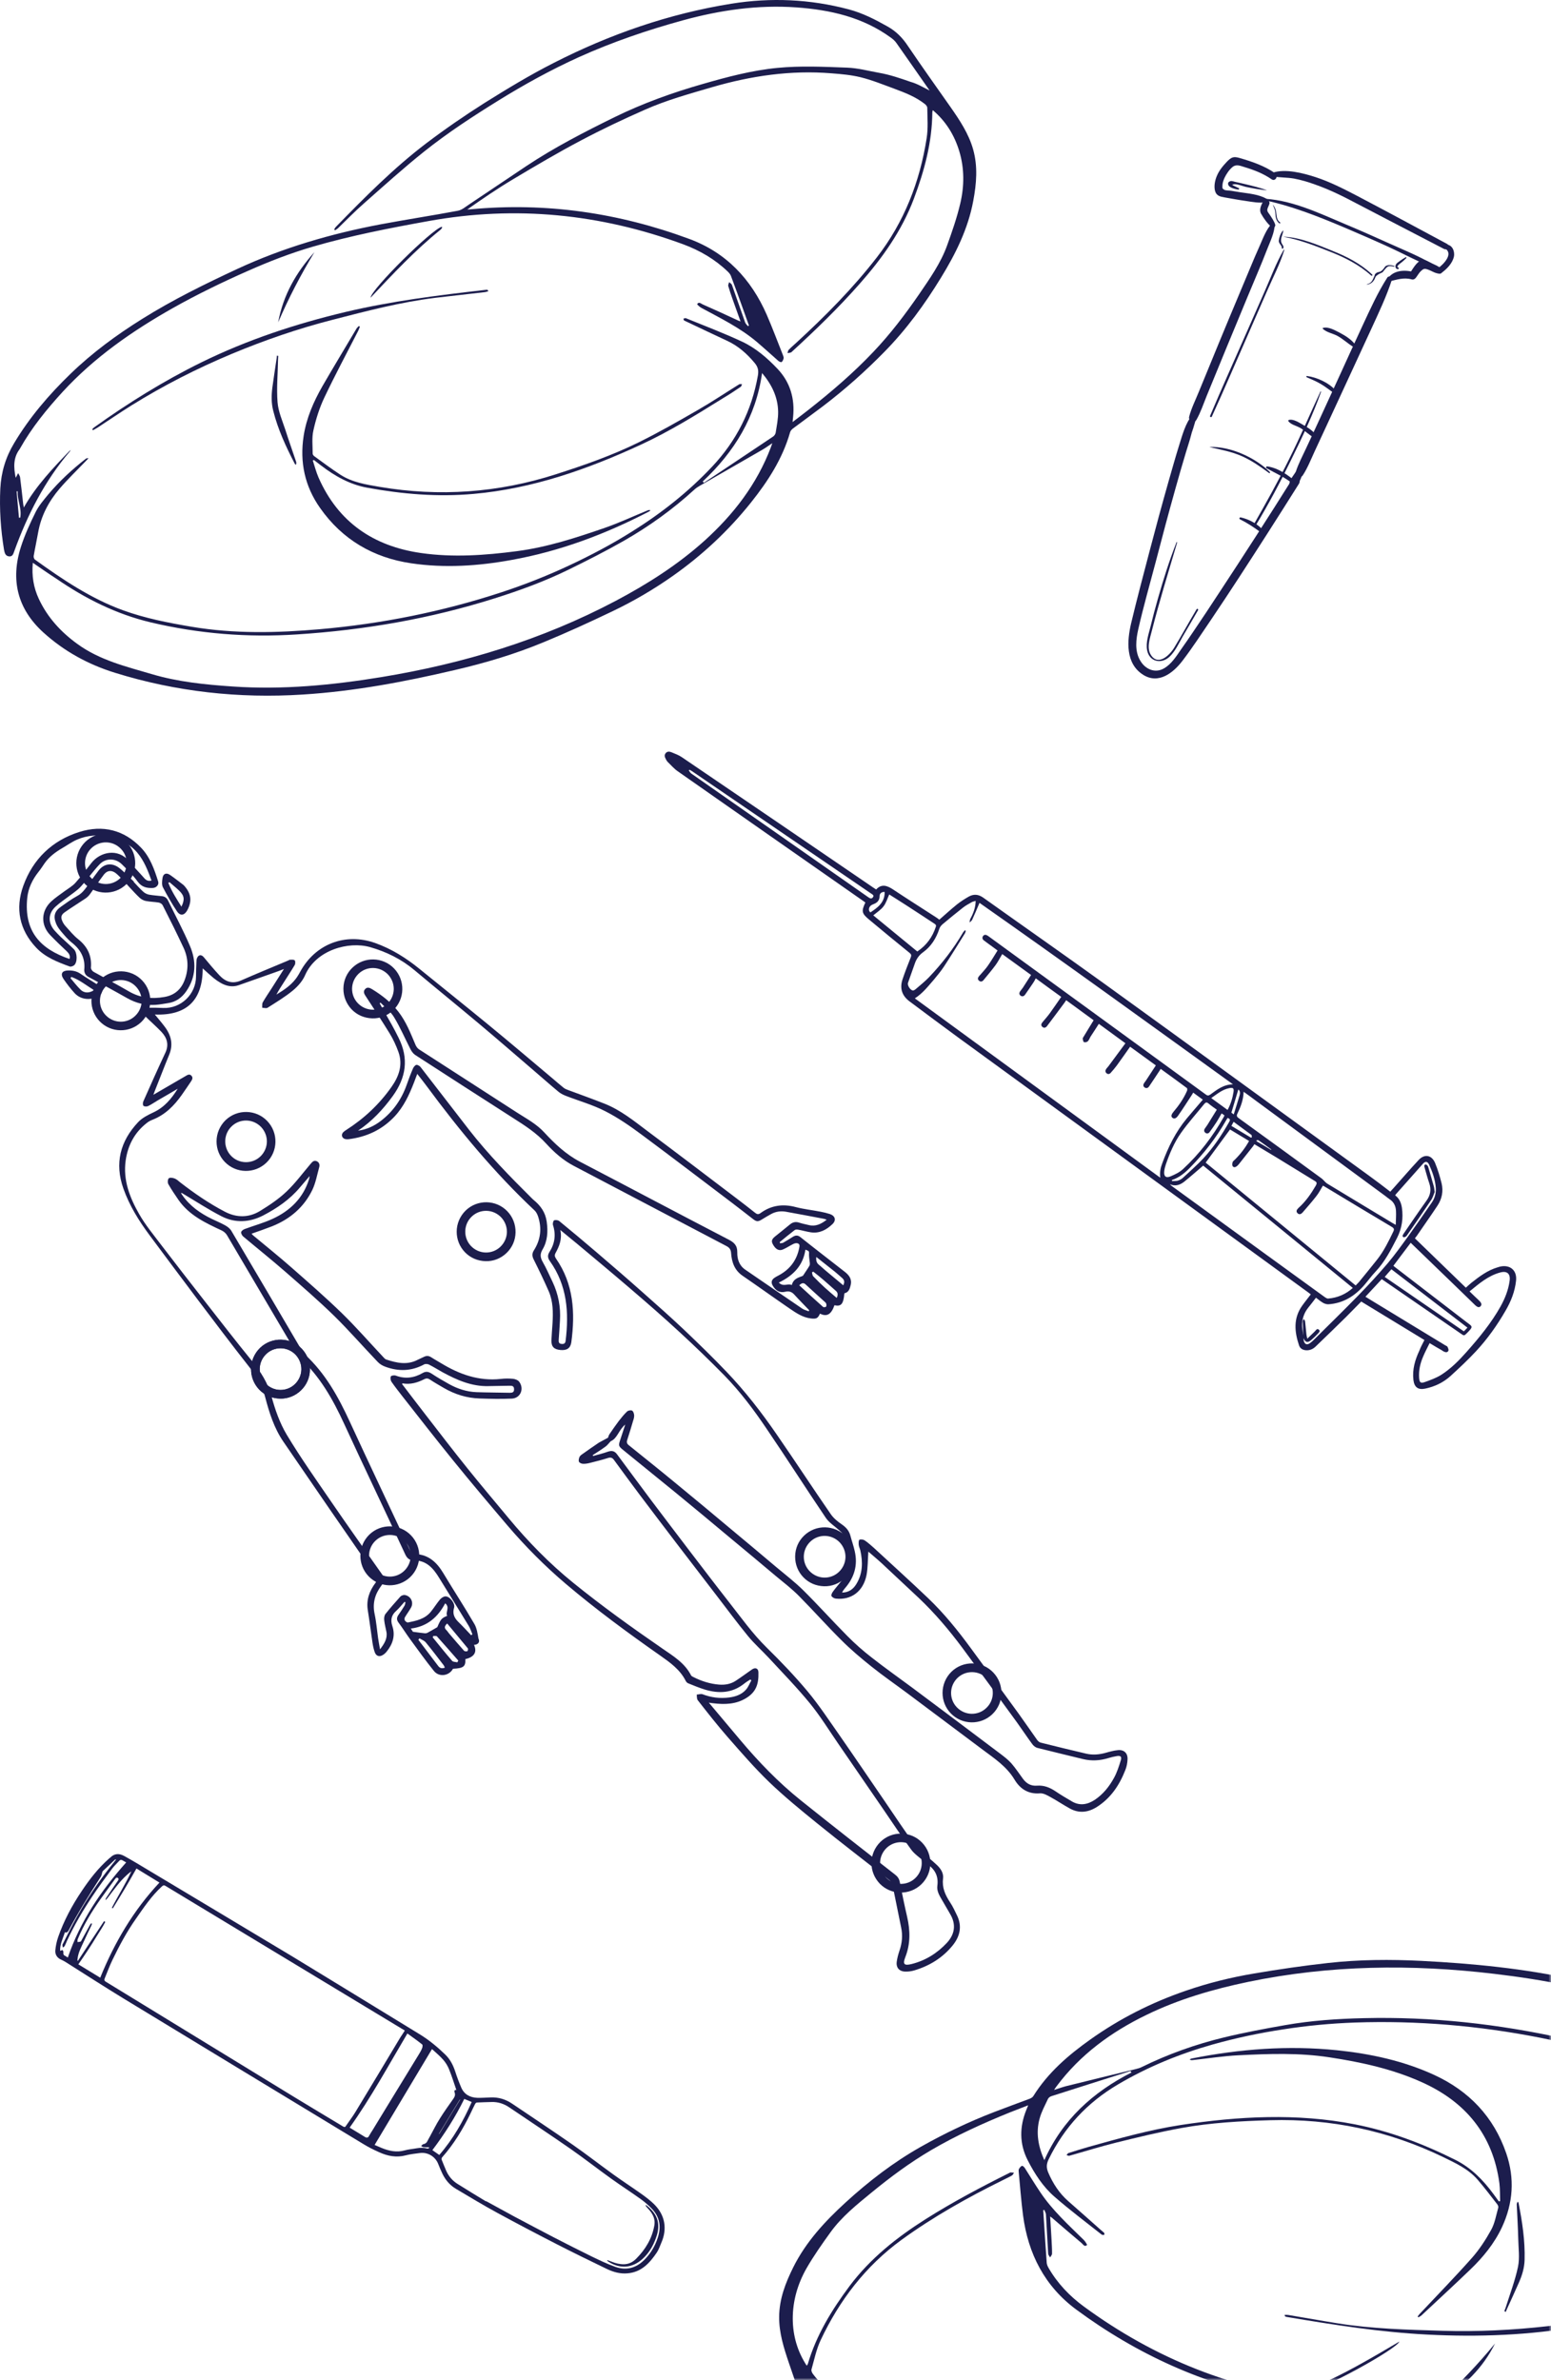 <svg width="322" height="494" viewBox="0 0 322 494" fill="none" xmlns="http://www.w3.org/2000/svg">
<g style="mix-blend-mode:soft-light">
<path d="M52.12 284.158C52.12 282.541 52.762 280.949 53.994 279.743C56.433 277.406 60.31 277.483 62.646 279.922C63.775 281.103 64.366 282.669 64.34 284.287C64.314 285.93 63.647 287.444 62.466 288.574C61.285 289.704 59.745 290.32 58.102 290.268C56.459 290.217 54.944 289.575 53.814 288.394C52.685 287.213 52.12 285.699 52.12 284.158ZM62.569 284.158C62.569 283.029 62.132 281.976 61.362 281.155C60.566 280.333 59.488 279.845 58.333 279.82C57.178 279.794 56.074 280.23 55.252 281.026C54.431 281.822 53.943 282.9 53.917 284.056C53.892 285.211 54.328 286.315 55.124 287.136C55.92 287.958 56.998 288.446 58.153 288.471C59.308 288.497 60.412 288.061 61.234 287.265C62.055 286.469 62.543 285.391 62.569 284.235C62.569 284.235 62.569 284.184 62.569 284.158Z" fill="#1C1D4D"/>
<path d="M52.12 284.158C52.12 282.541 52.762 280.949 53.994 279.743C56.433 277.406 60.31 277.483 62.646 279.922C63.775 281.103 64.366 282.669 64.34 284.287C64.314 285.93 63.647 287.444 62.466 288.574C61.285 289.704 59.745 290.32 58.102 290.268C56.459 290.217 54.944 289.575 53.814 288.394C52.685 287.213 52.12 285.699 52.12 284.158ZM62.569 284.158C62.569 283.029 62.132 281.976 61.362 281.155C60.566 280.333 59.488 279.845 58.333 279.82C57.178 279.794 56.074 280.23 55.252 281.026C54.431 281.822 53.943 282.9 53.917 284.056C53.892 285.211 54.328 286.315 55.124 287.136C55.92 287.958 56.998 288.446 58.153 288.471C59.308 288.497 60.412 288.061 61.234 287.265C62.055 286.469 62.543 285.391 62.569 284.235C62.569 284.235 62.569 284.184 62.569 284.158Z" fill="#1C1D4D"/>
<path d="M74.815 322.898C74.815 321.28 75.456 319.688 76.689 318.482C79.127 316.146 83.004 316.223 85.34 318.662C87.677 321.1 87.6 324.977 85.161 327.313C82.722 329.649 78.845 329.572 76.509 327.134C75.379 325.953 74.815 324.412 74.815 322.898ZM85.263 322.898C85.263 321.768 84.827 320.715 84.057 319.894C82.414 318.174 79.667 318.122 77.947 319.766C76.227 321.409 76.175 324.155 77.818 325.876C78.614 326.697 79.692 327.185 80.848 327.211C82.003 327.236 83.107 326.8 83.928 326.004C84.75 325.208 85.238 324.13 85.263 322.975C85.263 322.949 85.263 322.923 85.263 322.898Z" fill="#1C1D4D"/>
<path d="M71.297 205.241C71.297 205.189 71.297 205.164 71.297 205.112C71.323 203.469 71.991 201.955 73.171 200.825C75.61 198.489 79.487 198.566 81.823 201.005C84.159 203.444 84.082 207.32 81.644 209.656C80.463 210.786 78.922 211.402 77.279 211.351C75.636 211.3 74.121 210.658 72.992 209.477C71.914 208.322 71.297 206.833 71.297 205.241ZM81.746 205.241C81.746 204.111 81.31 203.059 80.54 202.237C79.744 201.416 78.665 200.928 77.51 200.902C76.355 200.876 75.251 201.313 74.43 202.109C73.608 202.905 73.12 203.983 73.094 205.138C73.069 206.293 73.505 207.397 74.301 208.219C75.097 209.04 76.175 209.528 77.331 209.554C78.486 209.579 79.59 209.143 80.411 208.347C81.233 207.551 81.721 206.473 81.746 205.318C81.746 205.292 81.746 205.266 81.746 205.241Z" fill="#1C1D4D"/>
<path d="M18.977 207.705C18.977 206.088 19.619 204.496 20.851 203.289C23.29 200.953 27.166 201.03 29.503 203.469C31.839 205.908 31.762 209.785 29.323 212.121C26.884 214.457 23.008 214.38 20.671 211.941C19.542 210.76 18.977 209.246 18.977 207.705ZM28.193 204.727C26.55 203.007 23.803 202.956 22.083 204.599C21.262 205.395 20.774 206.473 20.748 207.628C20.723 208.783 21.159 209.887 21.955 210.709C22.751 211.53 23.829 212.018 24.984 212.044C26.14 212.07 27.243 211.633 28.065 210.837C29.811 209.169 29.862 206.447 28.193 204.727Z" fill="#1C1D4D"/>
<path d="M15.845 179.131C15.845 177.514 16.487 175.922 17.719 174.716C20.158 172.38 24.034 172.457 26.37 174.895C28.707 177.334 28.63 181.211 26.191 183.547C23.752 185.883 19.875 185.806 17.539 183.367C16.41 182.186 15.845 180.672 15.845 179.131ZM25.087 176.153C23.444 174.433 20.697 174.382 18.977 176.025C17.257 177.668 17.205 180.415 18.849 182.135C19.644 182.957 20.723 183.444 21.878 183.47C23.033 183.496 24.137 183.059 24.959 182.264C26.679 180.595 26.756 177.848 25.087 176.153Z" fill="#1C1D4D"/>
<path d="M44.957 236.895C44.957 235.278 45.599 233.686 46.831 232.479C49.27 230.143 53.147 230.22 55.483 232.659C57.819 235.098 57.742 238.975 55.303 241.311C52.865 243.647 48.988 243.57 46.652 241.131C45.522 239.95 44.957 238.435 44.957 236.895ZM54.2 233.891C53.404 233.07 52.325 232.582 51.17 232.556C50.015 232.531 48.911 232.967 48.09 233.763C46.369 235.406 46.318 238.153 47.961 239.873C49.604 241.593 52.351 241.645 54.071 240.001C54.893 239.206 55.38 238.127 55.406 236.972C55.432 235.843 54.995 234.739 54.2 233.891Z" fill="#1C1D4D"/>
<path d="M94.814 255.636C94.814 254.018 95.455 252.427 96.688 251.22C99.126 248.884 103.003 248.961 105.339 251.4C106.469 252.581 107.059 254.147 107.034 255.764C107.008 257.407 106.34 258.922 105.159 260.052C103.979 261.181 102.438 261.797 100.795 261.746C99.152 261.695 97.638 261.053 96.508 259.872C95.378 258.691 94.814 257.176 94.814 255.636ZM105.237 255.636C105.237 254.506 104.8 253.454 104.03 252.632C103.234 251.811 102.156 251.323 101.001 251.297C99.845 251.271 98.741 251.708 97.92 252.504C96.2 254.147 96.148 256.894 97.791 258.614C98.587 259.435 99.666 259.923 100.821 259.949C101.976 259.974 103.08 259.538 103.902 258.742C104.723 257.946 105.211 256.868 105.237 255.713C105.237 255.687 105.237 255.662 105.237 255.636Z" fill="#1C1D4D"/>
<path d="M165.079 323.103C165.079 323.052 165.079 323.026 165.079 322.975C165.105 321.332 165.772 319.817 166.953 318.687C169.392 316.351 173.269 316.428 175.605 318.867C177.941 321.306 177.864 325.183 175.425 327.519C174.244 328.648 172.704 329.265 171.061 329.213C169.418 329.162 167.903 328.52 166.774 327.339C165.67 326.184 165.079 324.695 165.079 323.103ZM175.528 323.103C175.528 321.974 175.091 320.921 174.321 320.099C173.525 319.278 172.447 318.79 171.292 318.764C170.137 318.739 169.033 319.175 168.211 319.971C167.39 320.767 166.902 321.845 166.876 323C166.851 324.156 167.287 325.26 168.083 326.081C168.879 326.903 169.957 327.39 171.112 327.416C172.267 327.442 173.371 327.005 174.193 326.209C175.014 325.414 175.502 324.335 175.528 323.18C175.528 323.154 175.528 323.129 175.528 323.103Z" fill="#1C1D4D"/>
<path d="M180.919 386.669C180.919 385.051 181.561 383.46 182.793 382.253C183.974 381.123 185.514 380.507 187.158 380.559C188.801 380.584 190.315 381.252 191.445 382.433C193.781 384.872 193.704 388.748 191.265 391.084C188.826 393.421 184.95 393.344 182.613 390.905C181.484 389.698 180.919 388.183 180.919 386.669ZM190.161 383.665C189.365 382.844 188.287 382.356 187.132 382.33C185.977 382.304 184.873 382.741 184.051 383.537C183.23 384.333 182.742 385.411 182.716 386.566C182.69 387.721 183.127 388.825 183.923 389.647C184.719 390.468 185.797 390.956 186.952 390.982C188.107 391.007 189.211 390.571 190.033 389.775C191.753 388.132 191.804 385.385 190.161 383.665Z" fill="#1C1D4D"/>
<path d="M195.681 351.343C195.681 349.726 196.323 348.134 197.555 346.927C199.994 344.591 203.87 344.668 206.207 347.107C208.543 349.546 208.466 353.422 206.027 355.759C203.588 358.095 199.711 358.018 197.375 355.579C196.246 354.398 195.681 352.883 195.681 351.343ZM204.897 348.365C203.254 346.645 200.507 346.593 198.787 348.237C197.966 349.032 197.478 350.111 197.452 351.266C197.427 352.421 197.863 353.525 198.659 354.347C199.455 355.168 200.533 355.656 201.688 355.682C202.843 355.707 203.947 355.271 204.769 354.475C206.515 352.832 206.566 350.085 204.897 348.365Z" fill="#1C1D4D"/>
<path d="M98.408 341.382C99.101 342.896 98.433 343.923 96.611 344.334C96.688 345.874 96.225 346.234 94.043 346.337C93.247 347.826 91.168 348.134 90.09 346.799C88.37 344.668 86.778 342.434 85.161 340.227C84.313 339.071 83.569 337.865 82.722 336.735C82.285 336.145 82.362 335.657 82.747 335.118C83.184 334.502 83.595 333.885 83.98 333.244C84.108 333.038 84.108 332.781 84.185 332.55C84.108 332.525 84.031 332.473 83.98 332.448C83.415 333.064 82.901 333.731 82.285 334.296C81.258 335.195 81.027 336.196 81.464 337.505C82.106 339.456 81.541 341.228 80.257 342.794C80.052 343.05 79.795 343.282 79.513 343.461C78.794 343.923 78.126 343.744 77.818 342.948C77.587 342.306 77.433 341.613 77.331 340.92C76.997 338.661 76.714 336.401 76.355 334.168C76.021 332.037 76.689 330.189 77.947 328.52C78.409 327.929 78.332 327.519 77.921 326.928C71.528 317.712 65.162 308.47 58.846 299.228C56.921 296.429 55.894 293.194 55.047 289.934C54.431 287.572 53.25 285.621 51.761 283.721C48.141 279.126 44.624 274.454 41.107 269.807C37.743 265.34 34.406 260.873 31.069 256.38C28.835 253.376 26.884 250.244 25.626 246.702C23.752 241.439 24.959 236.843 28.681 232.89C29.528 231.991 30.761 231.375 31.916 230.836C34.149 229.783 35.613 228.012 36.896 225.958C36.203 226.369 35.536 226.754 34.843 227.165C34.149 227.576 33.456 227.961 32.763 228.371C32.096 228.756 31.454 229.219 30.761 229.552C30.504 229.681 29.99 229.681 29.785 229.501C29.631 229.373 29.631 228.833 29.759 228.577C31.248 225.214 32.763 221.825 34.329 218.487C35.125 216.793 34.663 215.381 33.508 214.149C32.352 212.942 31.069 211.838 29.888 210.657C29.657 210.452 29.4 210.067 29.451 209.861C29.528 209.579 29.888 209.348 30.17 209.194C30.375 209.091 30.683 209.143 30.94 209.143C31.916 209.143 32.917 209.143 33.893 209.194C37.589 209.348 40.696 206.319 40.696 202.647C40.696 201.672 40.721 200.671 40.773 199.695C40.773 199.387 40.798 199.053 40.927 198.797C41.235 198.103 41.825 198.078 42.313 198.668C43.366 199.926 44.418 201.21 45.548 202.416C46.806 203.751 48.243 204.291 50.092 203.469C53.301 202.057 56.561 200.722 59.796 199.361C59.95 199.31 60.079 199.182 60.207 199.182C60.541 199.182 61.003 199.13 61.182 199.31C61.337 199.49 61.337 200.029 61.182 200.286C60.438 201.544 59.642 202.725 58.872 203.957C58.358 204.753 57.845 205.549 57.383 206.421C59.103 205.369 60.772 204.265 61.85 202.493C62.004 202.237 62.184 201.954 62.312 201.698C65.444 195.921 71.683 193.508 77.895 195.716C81.284 196.923 84.313 198.822 87.086 201.081C91.835 204.932 96.585 208.732 101.309 212.608C105.853 216.331 110.32 220.13 114.812 223.904C115.557 224.546 116.301 225.188 117.072 225.804C117.354 226.01 117.713 226.138 118.047 226.266C120.537 227.19 123.053 228.089 125.518 229.065C128.83 230.374 131.577 232.607 134.375 234.712C140.639 239.385 146.852 244.109 153.064 248.832C154.297 249.757 155.529 250.732 156.736 251.682C157.121 251.99 157.403 252.118 157.865 251.785C160.099 250.142 162.538 249.808 165.233 250.527C166.902 250.963 168.648 251.143 170.342 251.477C171.009 251.605 171.651 251.759 172.293 251.964C173.397 252.35 173.654 253.248 172.832 254.044C171.6 255.225 170.162 256.021 168.365 255.764C167.492 255.636 166.645 255.379 165.798 255.225C165.541 255.173 165.182 255.148 165.002 255.276C163.924 256.098 162.897 256.945 161.87 257.792C161.896 257.869 161.921 257.946 161.921 258.023C162.152 257.997 162.409 258.023 162.589 257.92C163.256 257.535 163.924 257.125 164.566 256.714C165.13 256.354 165.618 256.303 166.183 256.765C169.212 259.178 172.293 261.54 175.348 263.928C176.247 264.621 176.914 265.442 176.606 266.7C176.426 267.496 176.195 268.215 175.297 268.42C175.117 270.628 174.629 271.219 173.243 270.885C172.576 272.81 171.651 273.35 170.239 272.631C169.777 273.632 169.495 273.76 168.34 273.632C166.619 273.427 165.259 272.477 163.898 271.553C160.638 269.319 157.429 267.008 154.168 264.775C152.474 263.62 151.909 261.925 151.781 260.051C151.729 259.281 151.396 258.896 150.728 258.562C140.177 253.043 129.651 247.472 119.1 241.952C116.892 240.797 115.043 239.154 113.4 237.357C111.398 235.149 108.959 233.583 106.494 232.017C99.717 227.678 92.939 223.314 86.162 218.924C85.751 218.641 85.417 218.154 85.186 217.692C84.057 215.484 83.081 213.199 81.797 211.094C81.104 209.938 79.949 209.091 78.999 208.09C78.948 208.141 78.897 208.193 78.82 208.244C79.641 209.707 80.488 211.171 81.31 212.634C81.823 213.533 82.285 214.457 82.747 215.381C84.904 219.668 84.313 223.648 81.541 227.473C79.513 230.271 77.202 232.736 74.327 234.661C76.073 234.43 77.613 233.737 78.999 232.684C81.567 230.733 83.338 228.217 84.416 225.188C84.827 224.007 85.263 222.852 85.751 221.722C85.879 221.44 86.188 221.055 86.444 221.003C86.727 220.978 87.137 221.234 87.317 221.465C90.68 225.804 94.018 230.143 97.381 234.481C101.36 239.59 105.904 244.211 110.499 248.781C110.602 248.884 110.679 248.961 110.782 249.038C112.219 250.219 113.221 251.579 113.503 253.556C113.785 255.61 113.683 257.561 112.63 259.332C112.091 260.257 112.142 260.95 112.656 261.874C113.426 263.209 114.042 264.647 114.71 266.033C115.916 268.575 116.43 271.27 116.25 274.094C116.173 275.403 116.096 276.738 115.993 278.048C115.968 278.51 115.993 278.869 116.584 278.921C117.123 278.972 117.38 278.792 117.431 278.227C118.15 272.374 117.739 266.752 114.171 261.746C113.708 261.104 113.631 260.539 114.068 259.846C115.172 258.126 115.454 256.277 114.812 254.275C114.71 253.993 114.838 253.351 115.043 253.274C115.351 253.145 115.891 253.222 116.147 253.453C118.74 255.584 121.333 257.741 123.875 259.923C127.161 262.721 130.421 265.545 133.656 268.42C136.48 270.911 139.278 273.401 142 275.968C145.003 278.818 147.981 281.719 150.831 284.697C154.682 288.727 158.096 293.117 161.254 297.713C165.053 303.207 168.725 308.829 172.524 314.323C173.089 315.119 173.91 315.786 174.732 316.351C175.631 316.967 176.272 317.66 176.555 318.739C176.837 319.817 177.222 320.869 177.453 321.948C178.121 324.874 177.351 327.416 175.399 329.649C175.245 329.829 175.117 330.009 174.989 330.214C174.937 330.291 174.886 330.368 174.809 330.522C176.221 330.522 177.145 329.803 177.787 328.751C179.122 326.569 179.148 324.181 178.609 321.768C178.506 321.357 178.3 320.972 178.275 320.587C178.249 320.228 178.249 319.663 178.429 319.56C178.711 319.432 179.225 319.509 179.507 319.688C180.2 320.151 180.816 320.715 181.433 321.255C185.181 324.72 188.955 328.135 192.651 331.652C195.989 334.835 198.89 338.429 201.611 342.152C204.923 346.645 208.209 351.163 211.495 355.681C212.779 357.453 214.011 359.276 215.295 361.073C215.474 361.329 215.757 361.586 216.039 361.663C219.171 362.459 222.329 363.203 225.461 363.948C226.847 364.282 228.234 364.153 229.594 363.768C230.416 363.537 231.237 363.306 232.084 363.229C233.342 363.101 234.138 363.845 234.087 365.103C234.061 365.873 233.907 366.669 233.625 367.362C232.392 370.52 230.57 373.241 227.643 375.064C225.872 376.168 223.998 376.373 222.123 375.347C220.763 374.602 219.479 373.729 218.119 372.985C217.425 372.6 216.63 372.137 215.911 372.189C213.472 372.394 211.777 371.265 210.622 369.339C209.005 366.644 206.489 364.975 204.076 363.178C198.864 359.276 193.653 355.373 188.441 351.471C185.925 349.597 183.358 347.826 180.919 345.874C178.763 344.154 176.632 342.357 174.681 340.406C171.677 337.428 168.879 334.27 165.901 331.267C164.437 329.778 162.769 328.494 161.151 327.159C157.994 324.515 154.861 321.871 151.678 319.252C147.93 316.12 144.182 312.988 140.382 309.882C136.737 306.904 133.066 303.951 129.42 300.973C128.367 300.126 128.367 300.023 128.804 298.714C129.112 297.764 129.42 296.814 129.805 295.659C128.444 296.763 128.162 298.56 126.801 299.099C126.339 299.587 126.057 299.998 125.672 300.254C124.825 300.871 123.926 301.435 123.053 302C123.079 302.051 123.105 302.129 123.13 302.18C124.157 301.897 125.21 301.641 126.211 301.281C127.058 300.999 127.623 301.153 128.136 301.872C130.473 305.029 132.809 308.187 135.171 311.345C137.764 314.785 140.382 318.225 143.001 321.665C145.773 325.285 148.52 328.905 151.319 332.473C153.86 335.708 156.222 339.046 159.174 341.947C162.127 344.848 165.002 347.851 167.646 351.009C170.06 353.91 172.165 357.119 174.347 360.225C177.53 364.795 180.662 369.442 183.82 374.037C185.874 377.041 187.876 380.096 190.033 383.023C190.752 384.024 191.881 384.717 192.805 385.564C193.396 386.078 193.986 386.565 194.551 387.105C195.347 387.875 195.938 388.799 195.783 389.928C195.552 391.777 196.246 393.292 197.221 394.781C197.812 395.653 198.248 396.629 198.71 397.579C199.763 399.787 199.301 401.841 197.837 403.689C195.732 406.308 192.985 408.002 189.776 408.952C189.16 409.132 188.492 409.209 187.851 409.183C186.695 409.132 186.028 408.361 186.156 407.232C186.259 406.436 186.464 405.666 186.721 404.896C187.286 403.278 187.44 401.687 187.08 400.018C186.464 397.065 185.9 394.087 185.258 391.109C185.181 390.75 184.898 390.391 184.59 390.16C179.584 386.232 174.527 382.381 169.598 378.376C166.209 375.629 162.82 372.856 159.662 369.827C156.633 366.9 153.86 363.691 151.088 360.533C148.931 358.069 146.903 355.476 144.875 352.883C144.644 352.601 144.695 352.113 144.644 351.702C145.055 351.676 145.491 351.497 145.85 351.625C147.647 352.318 149.496 352.549 151.421 352.293C152.756 352.113 154.014 351.676 154.913 350.624C155.375 350.085 155.632 349.366 155.991 348.75C155.914 348.698 155.837 348.621 155.76 348.57C155.324 348.852 154.887 349.109 154.476 349.443C151.986 351.42 149.214 351.522 146.313 350.65C145.157 350.29 144.028 349.828 142.898 349.366C142.667 349.289 142.462 349.058 142.359 348.852C141.178 346.491 139.099 345.027 137.019 343.564C130.319 338.866 123.746 334.039 117.508 328.751C113.118 325.028 109.062 320.946 105.339 316.582C101.54 312.115 97.74 307.622 94.043 303.053C90.501 298.688 87.06 294.273 83.595 289.857C82.799 288.83 82.003 287.829 81.258 286.751C81.079 286.468 81.002 285.929 81.156 285.647C81.258 285.467 81.874 285.39 82.157 285.493C84.134 286.237 85.982 285.981 87.754 284.954C88.421 284.569 88.96 284.671 89.602 285.082C90.757 285.852 91.964 286.545 93.196 287.238C94.993 288.24 96.893 288.856 98.947 288.933C101.257 289.01 103.542 289.01 105.853 289.061C106.366 289.061 106.751 288.959 106.726 288.291C106.7 287.598 106.263 287.598 105.776 287.598C104.338 287.624 102.875 287.649 101.437 287.675C97.945 287.778 94.865 286.417 91.887 284.8C90.963 284.286 90.064 283.721 89.114 283.234C88.832 283.079 88.344 283.028 88.087 283.157C85.443 284.594 82.747 284.671 79.975 283.644C79.41 283.439 78.845 283.105 78.434 282.669C75.405 279.511 72.53 276.199 69.423 273.144C66.163 269.961 62.723 266.983 59.283 263.979C56.407 261.463 53.404 259.076 50.477 256.611C50.246 256.406 50.015 255.969 50.066 255.713C50.118 255.456 50.528 255.173 50.811 255.071C52.736 254.352 54.764 253.813 56.638 252.94C60.233 251.271 62.954 248.653 64.16 244.725C64.212 244.545 64.237 244.391 64.289 244.083C63.544 244.956 62.903 245.7 62.261 246.445C60.156 248.961 57.511 250.758 54.662 252.247C51.838 253.71 48.834 253.89 45.984 252.427C43.237 251.015 40.645 249.32 37.974 247.728C37.872 247.677 37.769 247.574 37.564 247.6C37.666 247.754 37.743 247.908 37.846 248.037C39.412 250.296 41.569 251.81 44.008 252.991C44.906 253.428 45.856 253.813 46.729 254.301C47.242 254.583 47.781 254.994 48.064 255.507C52.942 263.722 57.768 271.963 62.62 280.204C62.8 280.512 63.005 280.846 63.262 281.077C67.524 284.979 70.245 289.908 72.632 295.094C76.714 303.951 80.925 312.783 85.058 321.614C85.315 322.179 85.623 322.512 86.29 322.538C89.011 322.666 90.706 324.284 92.015 326.466C94.146 330.009 96.405 333.475 98.485 337.043C98.998 337.916 99.152 339.046 99.332 340.072C99.666 340.74 99.332 341.33 98.408 341.382ZM126.237 298.38C126.288 298.226 126.365 297.893 126.545 297.636C127.161 296.712 127.803 295.813 128.47 294.915C129.009 294.221 129.574 293.528 130.19 292.938C130.421 292.732 130.96 292.63 131.217 292.758C131.474 292.886 131.628 293.374 131.654 293.708C131.679 294.067 131.577 294.478 131.448 294.838C131.063 296.147 130.678 297.456 130.242 298.765C130.062 299.279 130.113 299.613 130.55 299.946C133.887 302.642 137.25 305.312 140.562 308.059C144.31 311.14 148.058 314.246 151.781 317.378C154.913 319.971 158.019 322.589 161.126 325.208C163.025 326.8 165.002 328.314 166.774 330.06C169.88 333.141 172.807 336.401 175.887 339.508C177.479 341.125 179.199 342.64 180.996 344.026C183.743 346.183 186.593 348.185 189.391 350.264C195.45 354.783 201.508 359.327 207.567 363.897C208.414 364.538 209.262 365.18 209.955 365.95C210.853 366.977 211.598 368.133 212.419 369.236C213.138 370.186 214.062 370.7 215.295 370.597C216.707 370.494 217.913 370.957 219.068 371.727C220.198 372.497 221.379 373.19 222.56 373.883C224.203 374.833 225.795 374.525 227.309 373.524C229.029 372.369 230.287 370.777 231.263 369.005C231.905 367.85 232.315 366.541 232.701 365.283C232.906 364.564 232.624 364.333 231.853 364.461C231.263 364.564 230.698 364.692 230.108 364.872C228.362 365.411 226.616 365.514 224.819 365.078C221.687 364.307 218.529 363.563 215.397 362.767C214.961 362.664 214.524 362.305 214.268 361.92C213.189 360.456 212.188 358.942 211.136 357.478C207.387 352.318 203.614 347.158 199.814 342.024C197.067 338.327 194.089 334.81 190.726 331.626C188.184 329.239 185.643 326.851 183.076 324.464C182.126 323.591 181.124 322.769 180.277 322.025C180.149 323.642 180.2 325.336 179.892 326.928C179.199 330.291 176.734 332.114 173.551 331.78C173.217 331.755 172.781 331.524 172.627 331.241C172.524 331.036 172.73 330.574 172.935 330.317C173.423 329.624 174.013 328.982 174.527 328.314C175.579 326.954 176.375 325.516 176.247 323.693C176.144 321.819 175.682 320.022 174.886 318.302C174.758 318.045 174.501 317.84 174.27 317.635C173.32 316.762 172.139 316.043 171.446 315.016C167.313 308.906 163.333 302.668 159.174 296.558C156.53 292.63 153.681 288.83 150.369 285.441C147.365 282.386 144.259 279.383 141.101 276.482C137.687 273.324 134.169 270.269 130.627 267.24C127.032 264.159 123.387 261.129 119.767 258.1C118.689 257.202 117.585 256.329 116.327 255.276C116.738 257.202 116.096 258.665 115.326 260.077C115.095 260.513 115.172 260.821 115.429 261.207C119.1 266.495 119.433 272.425 118.612 278.561C118.432 279.819 117.688 280.307 116.327 280.178C114.992 280.05 114.453 279.485 114.479 278.176C114.53 276.995 114.633 275.789 114.71 274.608C114.838 272.374 114.838 270.141 113.939 268.035C112.964 265.802 111.911 263.62 110.833 261.463C110.474 260.77 110.397 260.205 110.833 259.512C112.245 257.304 112.528 254.942 111.706 252.452C111.552 252.016 111.321 251.528 110.987 251.22C102.644 243.39 95.404 234.635 88.626 225.47C88.01 224.623 87.343 223.802 86.624 222.877C86.367 223.545 86.162 224.084 85.957 224.649C84.955 227.216 83.826 229.681 81.9 231.734C79.282 234.507 76.073 235.97 72.376 236.433C72.145 236.458 71.914 236.458 71.683 236.407C70.964 236.227 70.758 235.483 71.272 234.969C71.451 234.789 71.683 234.635 71.888 234.507C75.585 232.145 78.743 229.193 81.284 225.573C82.824 223.391 83.672 221.003 82.722 218.333C82.234 216.998 81.644 215.689 80.899 214.483C79.307 211.89 77.613 209.348 75.944 206.781C75.636 206.319 75.328 205.805 75.79 205.292C76.252 204.753 76.817 205.035 77.279 205.317C79.333 206.575 81.233 208.064 82.722 209.99C84.313 212.044 85.238 214.431 86.239 216.793C86.393 217.178 86.675 217.589 87.009 217.794C93.787 222.184 100.615 226.549 107.393 230.939C109.344 232.197 111.398 233.275 113.015 235.046C115.172 237.382 117.482 239.565 120.358 241.079C130.652 246.445 140.896 251.887 151.19 257.227C152.397 257.843 153.09 258.46 153.064 259.923C153.039 261.309 153.449 262.644 154.733 263.517C158.687 266.213 162.615 268.934 166.568 271.604C166.953 271.861 167.441 271.963 167.877 272.143C167.929 272.066 167.954 272.015 168.006 271.938C166.953 270.834 165.901 269.781 164.874 268.652C164.36 268.087 163.744 267.907 163.051 268.087C161.819 268.395 161.023 267.83 160.432 266.829C160.047 266.187 160.15 265.648 160.766 265.211C161.023 265.032 161.305 264.878 161.562 264.749C163.873 263.543 165.362 261.694 165.901 259.101C165.978 258.665 166.132 258.229 165.618 258.049C165.336 257.946 164.951 258.049 164.694 258.177C163.95 258.537 163.256 259.024 162.512 259.332C161.69 259.666 161.023 259.281 160.458 258.254C160.099 257.587 160.201 257.202 160.92 256.611C161.947 255.79 162.974 254.968 164.001 254.121C164.591 253.633 165.208 253.505 165.952 253.761C166.594 253.967 167.261 254.095 167.903 254.249C169.315 254.609 170.47 254.044 171.626 253.145C171.369 253.043 171.164 252.966 170.984 252.94C168.365 252.452 165.747 251.939 163.128 251.477C162.05 251.297 160.997 251.451 160.047 251.99C159.431 252.324 158.841 252.683 158.25 253.043C157.352 253.607 157.069 253.582 156.248 252.94C154.81 251.836 153.398 250.706 151.96 249.628C145.748 244.93 139.535 240.181 133.271 235.534C130.858 233.737 128.342 231.991 125.672 230.631C123.079 229.296 120.229 228.5 117.508 227.447C116.969 227.242 116.404 226.959 115.968 226.6C114.196 225.137 112.476 223.596 110.73 222.107C106.957 218.873 103.208 215.612 99.409 212.429C94.968 208.706 90.475 205.061 86.034 201.338C83.312 199.053 80.231 197.539 76.817 196.563C72.35 195.305 65.624 197.154 63.339 202.391C62.825 203.597 61.824 204.727 60.797 205.574C59.18 206.909 57.332 208.013 55.56 209.143C55.303 209.322 54.816 209.168 54.431 209.143C54.456 208.758 54.379 208.321 54.559 208.013C55.124 207.037 55.766 206.088 56.382 205.138C57.203 203.854 58.025 202.57 58.949 201.107C58.461 201.287 58.179 201.415 57.896 201.518C55.124 202.493 52.351 203.495 49.553 204.47C48.218 204.932 46.934 204.65 45.753 203.957C45.266 203.674 44.778 203.341 44.341 202.981C43.571 202.339 42.852 201.672 42.082 200.979C42.082 207.654 38.719 210.811 32.147 210.555C32.866 211.428 33.533 212.198 34.149 213.019C35.51 214.791 36.023 216.716 35.125 218.898C34.098 221.388 33.148 223.904 32.147 226.395C32.07 226.6 31.993 226.831 31.839 227.216C34.175 225.855 36.331 224.598 38.462 223.365C38.873 223.134 39.309 222.8 39.72 223.237C40.182 223.699 39.849 224.135 39.566 224.572C38.95 225.47 38.36 226.369 37.718 227.267C36.152 229.475 34.303 231.349 31.71 232.376C31.223 232.556 30.761 232.813 30.375 233.146C27.885 235.123 26.525 237.767 26.088 240.874C25.523 244.93 26.935 248.55 28.886 251.964C30.17 254.224 31.864 256.252 33.431 258.331C36.486 262.336 39.592 266.315 42.698 270.295C45.907 274.402 49.091 278.51 52.377 282.54C54.148 284.723 55.586 286.982 56.356 289.78C57.1 292.527 58.076 295.325 59.514 297.738C62.415 302.565 65.675 307.16 68.859 311.807C72.247 316.762 75.739 321.64 79.179 326.543C80.077 327.827 80.077 327.852 79.153 329.11C77.844 330.856 77.305 332.73 77.767 334.938C78.126 336.581 78.255 338.275 78.486 339.918C78.588 340.663 78.743 341.382 78.897 342.306C79.795 341.125 80.463 340.072 80.231 338.712C80.077 337.89 79.846 337.094 79.769 336.273C79.718 335.836 79.769 335.297 80.026 334.964C81.002 333.731 82.054 332.55 83.107 331.369C83.312 331.138 83.774 330.984 84.057 331.036C85.289 331.241 85.931 332.55 85.34 333.629C84.955 334.322 84.467 334.964 84.057 335.657C83.954 335.837 83.954 336.17 84.057 336.324C84.185 336.53 84.519 336.761 84.698 336.735C86.444 336.376 88.216 336.016 89.448 334.502C90.115 333.68 90.68 332.756 91.348 331.96C91.604 331.652 92.092 331.318 92.477 331.318C93.401 331.292 94.531 332.781 94.274 333.654C93.915 334.861 94.274 335.734 95.121 336.581C96.046 337.48 96.919 338.429 97.817 339.379C97.894 339.302 97.997 339.251 98.074 339.174C97.817 338.583 97.637 337.967 97.304 337.428C95.276 334.091 93.196 330.779 91.168 327.467C89.961 325.491 88.549 323.847 85.982 323.847C84.904 323.847 84.442 323.334 84.031 322.384C79.872 313.399 75.585 304.49 71.451 295.505C69.115 290.422 66.42 285.647 62.261 281.822C62.03 281.616 61.876 281.334 61.696 281.077C56.844 272.836 51.992 264.595 47.14 256.38C46.909 255.969 46.472 255.584 46.036 255.379C42.673 253.813 39.309 252.247 37.076 249.063C36.331 247.985 35.587 246.881 34.945 245.752C34.765 245.444 34.817 244.725 35.048 244.545C35.279 244.34 35.895 244.442 36.28 244.596C36.691 244.75 37.05 245.11 37.41 245.392C40.362 247.677 43.417 249.782 46.729 251.502C49.168 252.76 51.684 252.735 53.994 251.323C55.92 250.142 57.845 248.858 59.488 247.292C61.311 245.572 62.825 243.492 64.469 241.567C64.802 241.182 65.11 240.771 65.701 240.977C66.291 241.208 66.42 241.747 66.266 242.26C65.829 243.826 65.547 245.469 64.854 246.933C63.108 250.552 60.207 253.017 56.484 254.506C55.098 255.045 53.686 255.533 52.223 256.046C52.351 256.2 52.454 256.303 52.531 256.38C55.149 258.562 57.819 260.693 60.387 262.952C63.955 266.084 67.549 269.216 70.964 272.528C73.942 275.429 76.689 278.587 79.538 281.616C79.718 281.822 79.949 282.078 80.18 282.155C82.362 282.874 84.544 283.362 86.727 282.207C87.137 282.001 87.574 281.822 87.985 281.616C88.524 281.334 89.011 281.359 89.525 281.693C90.192 282.13 90.911 282.515 91.579 282.925C95.378 285.236 99.409 286.674 103.953 286.186C104.8 286.083 105.673 286.083 106.52 286.16C106.957 286.212 107.521 286.417 107.778 286.751C108.882 288.214 108.06 290.191 106.263 290.268C104.056 290.37 101.822 290.319 99.589 290.242C96.919 290.165 94.454 289.395 92.144 288.06C91.194 287.495 90.218 286.956 89.294 286.34C88.883 286.057 88.549 286.006 88.087 286.237C86.675 286.956 85.212 287.392 83.595 287.11C83.569 287.11 83.518 287.161 83.466 287.238C85.007 289.241 86.521 291.269 88.087 293.271C91.065 297.122 94.018 300.973 97.073 304.773C99.871 308.264 102.772 311.679 105.622 315.119C109.652 319.971 114.042 324.464 118.946 328.443C124.927 333.295 131.191 337.788 137.533 342.152C139.792 343.718 142.154 345.13 143.463 347.697C143.54 347.851 143.771 347.98 143.951 348.057C145.619 348.904 147.391 349.469 149.265 349.623C150.523 349.725 151.704 349.52 152.756 348.827C153.886 348.082 154.964 347.286 156.068 346.516C156.761 346.003 157.429 346.208 157.454 347.055C157.531 349.52 156.967 351.163 154.913 352.421C152.782 353.73 150.471 353.782 148.084 353.499C147.853 353.474 147.596 353.448 147.16 353.371C149.419 356.066 151.55 358.608 153.681 361.124C157.506 365.668 161.613 369.93 166.26 373.652C172.73 378.838 179.276 383.947 185.823 389.056C186.362 389.466 186.67 389.928 186.798 390.57C187.286 393.009 187.774 395.448 188.338 397.861C188.98 400.685 189.032 403.432 187.953 406.179C187.363 407.668 187.722 408.002 189.263 407.617C192.138 406.898 194.551 405.383 196.554 403.253C198.222 401.455 198.556 399.402 197.247 397.219C196.682 396.27 196.143 395.294 195.578 394.344C195.039 393.42 194.449 392.47 194.603 391.366C194.859 389.415 194.14 388.003 192.574 386.925C192.318 386.745 192.087 386.54 191.856 386.334C190.957 385.538 189.904 384.845 189.186 383.895C187.235 381.226 185.412 378.479 183.538 375.732C180.354 371.111 177.197 366.489 174.013 361.868C172.088 359.07 170.291 356.143 168.134 353.499C165.439 350.213 162.486 347.184 159.585 344.052C158.173 342.537 156.607 341.151 155.298 339.559C153.064 336.838 150.985 334.014 148.828 331.215C146.056 327.596 143.283 324.001 140.511 320.382C137.969 317.044 135.427 313.707 132.911 310.369C131.089 307.93 129.266 305.466 127.469 303.001C127.135 302.539 126.801 302.411 126.237 302.591C125.03 302.976 123.798 303.284 122.565 303.592C122.078 303.72 121.539 303.823 121.025 303.797C120.743 303.797 120.306 303.592 120.204 303.386C120.075 303.13 120.178 302.693 120.306 302.385C120.409 302.154 120.666 301.949 120.897 301.795C122.026 300.999 123.182 300.177 124.337 299.407C124.953 299.048 125.569 298.765 126.237 298.38ZM161.69 266.187C162.615 267.163 163.59 266.29 164.386 266.7C164.745 265.237 166.029 265.109 166.697 264.775C167.261 263.902 167.672 263.337 168.031 262.721C168.134 262.567 168.134 262.362 168.134 262.182C168.083 261.592 167.954 261.001 167.954 260.411C167.98 259.666 168.031 259.666 167.21 259.358C166.722 262.67 164.668 264.749 161.69 266.187ZM85.725 338.66C86.65 338.789 87.42 338.892 88.164 338.969C88.37 338.994 88.601 338.943 88.755 338.866C89.371 338.532 89.987 338.173 90.783 337.711C91.502 336.042 91.656 335.837 92.837 335.349C92.426 334.579 93.478 333.603 92.426 332.756C90.886 335.657 88.678 337.582 85.289 337.993C85.52 338.327 85.674 338.583 85.725 338.66ZM87.086 340.021C87.009 340.124 86.932 340.227 86.855 340.329C88.216 342.126 89.602 343.949 90.963 345.746C91.322 346.234 91.758 346.337 92.349 346.106C92.272 345.926 92.221 345.772 92.118 345.618C90.886 344.026 89.679 342.409 88.395 340.868C88.087 340.483 87.522 340.304 87.086 340.021ZM175.066 266.752C175.399 266.084 175.297 265.648 174.835 265.237C174.321 264.801 173.833 264.339 173.32 263.928C172.062 262.927 170.804 261.925 169.469 260.873C169.392 261.617 169.52 262.105 170.034 262.516C170.496 262.875 170.932 263.312 171.369 263.671C172.576 264.672 173.782 265.674 175.066 266.752ZM92.837 336.94C92.272 337.48 92.195 337.865 92.657 338.301C92.862 338.481 92.991 338.737 93.196 338.969C94.223 340.175 95.276 341.407 96.328 342.588C96.457 342.742 96.816 342.742 97.021 342.691C97.124 342.665 97.227 342.203 97.124 342.101C95.712 340.381 94.274 338.661 92.837 336.94ZM165.926 266.752C167.595 268.292 169.238 269.781 170.881 271.244C170.984 271.347 171.395 271.296 171.497 271.193C171.6 271.065 171.6 270.731 171.523 270.551C171.446 270.346 171.241 270.192 171.061 270.038C169.829 268.908 168.571 267.804 167.338 266.649C166.902 266.213 166.542 266.161 165.926 266.752ZM94.942 345.002C95.019 344.873 95.07 344.771 95.147 344.642C93.684 342.948 92.195 341.279 90.706 339.61C90.578 339.482 90.218 339.559 89.961 339.533C89.91 339.636 89.884 339.713 89.833 339.816C91.168 341.459 92.477 343.102 93.864 344.694C94.069 344.95 94.582 344.899 94.942 345.002ZM168.853 263.928C168.75 263.979 168.673 264.03 168.571 264.056C168.648 264.339 168.648 264.698 168.827 264.878C169.598 265.674 170.393 266.469 171.215 267.214C172.011 267.933 172.832 268.626 173.705 269.37C174.013 268.729 173.962 268.266 173.5 267.881C172.627 267.111 171.78 266.341 170.881 265.571C170.214 265.006 169.546 264.467 168.853 263.928Z" fill="#1C1D4D"/>
<path d="M12.61 194.458C13.509 195.306 14.459 196.127 15.331 197C16.076 197.719 16.102 199.747 15.383 200.337C15.152 200.517 14.741 200.671 14.484 200.594C11.943 199.67 9.375 198.669 7.501 196.666C4.035 192.995 3.137 188.554 4.831 183.856C6.834 178.285 10.839 174.434 16.487 172.662C21.313 171.148 25.754 172.226 29.297 175.948C31.146 177.874 32.044 180.415 32.84 182.957C33.045 183.624 32.455 184.266 31.71 184.292C30.453 184.343 29.4 184.112 28.553 182.931C27.628 181.648 26.448 180.518 25.318 179.389C24.009 178.079 21.955 178.028 20.671 179.389C19.285 180.852 18.13 182.521 16.769 184.01C16.102 184.754 15.203 185.319 14.407 185.935C13.457 186.654 12.456 187.321 11.583 188.117C9.966 189.555 9.914 191.506 11.326 193.123C11.737 193.585 12.174 194.022 12.61 194.458C12.636 194.433 12.636 194.433 12.61 194.458ZM14.433 199.028C14.638 198.386 14.356 197.924 13.894 197.462C12.713 196.358 11.532 195.228 10.402 194.048C8.425 191.968 8.502 189.067 10.633 187.09C11.48 186.294 12.456 185.678 13.406 184.959C14.176 184.395 15.049 183.907 15.665 183.214C16.846 181.904 17.873 180.492 18.977 179.106C20.8 176.77 24.497 175.974 26.781 178.721C27.757 179.928 28.861 181.006 29.888 182.187C30.324 182.7 30.761 182.931 31.454 182.752C30.709 180.698 29.939 178.695 28.553 177.027C25.729 173.612 20.261 172.406 15.999 174.254C14.921 174.716 13.945 175.435 12.918 176.025C11.506 176.847 10.197 177.823 9.247 179.183C8.836 179.774 8.451 180.39 7.989 180.955C6.731 182.546 5.858 184.343 5.653 186.371C4.96 193.38 8.425 196.974 14.433 199.028Z" fill="#1C1D4D"/>
<path d="M27.757 183.034C28.424 183.727 29.041 184.446 29.759 185.088C30.067 185.37 30.529 185.601 30.94 185.678C31.813 185.832 32.686 185.884 33.559 185.987C34.175 186.038 34.611 186.32 34.894 186.911C36.408 190.043 38.077 193.123 39.438 196.333C40.798 199.516 40.721 202.751 38.668 205.729C37.769 207.038 36.511 207.962 34.868 208.193C33.995 208.322 33.122 208.501 32.25 208.553C30.17 208.681 28.219 208.193 26.371 207.141C23.752 205.652 21.082 204.214 18.412 202.776C17.822 202.468 17.514 202.006 17.488 201.364C17.488 201.339 17.488 201.313 17.488 201.287C17.745 198.9 16.769 197.103 14.921 195.639C14.073 194.972 13.38 194.125 12.661 193.278C12.251 192.79 11.866 192.251 11.634 191.66C11.018 190.094 11.352 189.067 12.738 188.117C13.791 187.373 14.844 186.603 15.973 185.987C17.257 185.319 17.899 184.164 18.695 183.086C19.285 182.264 19.875 181.442 20.491 180.647C21.621 179.209 23.264 178.978 24.779 180.159C25.857 181.006 26.781 182.033 27.782 182.957C27.808 182.983 27.782 183.009 27.757 183.034ZM26.858 184.112C26.884 184.112 26.884 184.112 26.858 184.112C26.062 183.24 25.267 182.341 24.394 181.52C23.341 180.518 22.34 180.518 21.544 181.545C20.517 182.88 19.619 184.292 18.617 185.653C18.386 185.961 18.078 186.243 17.745 186.474C16.333 187.424 14.869 188.323 13.483 189.298C12.661 189.863 12.559 190.402 12.995 191.301C13.149 191.634 13.38 191.968 13.637 192.251C14.484 193.175 15.254 194.15 16.23 194.921C18.155 196.461 19.08 198.335 18.874 200.825C18.849 201.108 19.157 201.544 19.439 201.698C21.878 203.059 24.342 204.342 26.756 205.754C29.092 207.115 31.531 207.372 34.149 206.91C36.383 206.525 37.718 205.19 38.411 203.187C39.181 201.005 39.078 198.771 38.103 196.692C36.717 193.714 35.253 190.787 33.764 187.861C33.636 187.604 33.251 187.373 32.968 187.321C32.07 187.167 31.171 187.167 30.273 186.988C29.836 186.911 29.349 186.654 29.015 186.346C28.27 185.653 27.577 184.883 26.858 184.112Z" fill="#1C1D4D"/>
<path d="M20.8 204.701C21.39 205.497 21.339 206.113 20.517 206.652C18.951 207.705 16.795 207.525 15.511 206.139C14.664 205.215 13.894 204.214 13.175 203.161C12.482 202.108 12.893 201.441 14.125 201.415C15.049 201.39 15.896 201.544 16.692 202.083C18.027 203.007 19.439 203.828 20.8 204.701ZM14.818 202.75C14.767 202.827 14.69 202.904 14.638 203.007C15.306 203.803 15.947 204.624 16.692 205.369C17.436 206.139 18.515 206.165 19.516 205.497C17.924 204.522 16.538 203.366 14.818 202.75Z" fill="#1C1D4D"/>
<path d="M38.129 183.702C39.669 185.345 39.926 186.936 38.899 188.887C38.308 189.991 37.435 190.171 36.742 189.144C35.664 187.527 34.714 185.858 33.816 184.138C33.559 183.625 33.636 182.88 33.739 182.238C33.867 181.34 34.509 181.057 35.279 181.571C36.255 182.238 37.179 182.983 38.129 183.702ZM35.176 183.085C35.099 183.137 35.022 183.188 34.945 183.239C35.638 184.985 36.64 186.526 37.666 188.169C38.385 186.68 38.283 185.909 37.204 184.857C36.563 184.241 35.869 183.676 35.176 183.085Z" fill="#1C1D4D"/>
<path d="M192.995 18.787C190.684 15.475 188.425 12.214 186.14 8.98C185.832 8.517 185.395 8.132 184.933 7.799C179.106 3.563 172.405 2.048 165.345 1.535C157.335 0.97 149.531 2.099 141.829 4.205C134.436 6.233 127.196 8.697 120.187 11.855C114.36 14.499 108.763 17.58 103.346 20.943C98.083 24.203 92.897 27.592 88.071 31.443C83.758 34.883 79.676 38.58 75.543 42.225C73.694 43.843 71.974 45.614 70.203 47.334C70.023 47.514 69.766 47.642 69.561 47.796C69.51 47.745 69.433 47.668 69.381 47.617C69.51 47.411 69.612 47.18 69.792 47.026C75.722 40.942 81.704 34.909 88.482 29.749C92.384 26.796 96.44 23.998 100.574 21.379C105.246 18.453 109.995 15.577 114.899 13.087C126.554 7.131 138.877 2.844 151.867 0.764C160.031 -0.545 168.169 -0.186 176.205 1.945C179.106 2.715 181.699 4.05 184.292 5.514C186.063 6.515 187.372 7.85 188.476 9.519C191.377 13.806 194.381 18.016 197.359 22.252C199.259 24.974 201.107 27.746 202.031 31.007C203.032 34.575 202.724 38.118 202.057 41.686C200.979 47.488 198.411 52.648 195.356 57.629C191.968 63.174 188.168 68.386 183.598 73.032C179.619 77.089 175.409 80.837 170.891 84.277C168.811 85.843 166.706 87.383 164.601 88.95C164.37 89.129 164.113 89.412 164.036 89.694C162.47 95.188 159.441 99.86 155.923 104.276C151.251 110.129 145.834 115.187 139.724 119.5C135.719 122.324 131.509 124.788 127.093 126.893C122.421 129.127 117.723 131.283 112.922 133.26C106.94 135.75 100.728 137.599 94.412 139.062C84.015 141.501 73.54 143.478 62.886 144.145C49.614 144.993 36.598 143.581 23.864 139.627C18.319 137.907 13.338 135.186 9.025 131.283C3.608 126.38 2.145 120.347 4.353 113.467C5.149 110.976 6.253 108.589 7.408 106.253C8.075 104.918 9.077 103.762 10.027 102.607C12.337 99.86 14.956 97.447 17.78 95.239C17.908 95.136 18.088 95.059 18.37 95.111C18.19 95.316 17.985 95.496 17.805 95.701C15.983 97.601 14.083 99.424 12.363 101.426C10.129 104.045 8.538 107.023 7.921 110.489C7.639 112.106 7.28 113.723 6.997 115.366C6.946 115.623 7.074 116.034 7.28 116.162C13.005 120.27 18.806 124.198 25.481 126.637C30.128 128.331 34.929 129.255 39.781 130.077C48.612 131.566 57.495 131.36 66.378 130.59C79.265 129.461 91.845 126.945 104.142 122.914C108.891 121.348 113.538 119.525 118.082 117.395C122.601 115.289 127.016 112.953 131.226 110.309C137.311 106.509 142.907 102.094 147.837 96.857C152.894 91.491 156.052 85.227 157.335 77.987C157.541 76.883 157.361 76.139 156.642 75.292C155.051 73.392 153.253 71.8 150.994 70.748C148.273 69.49 145.552 68.18 142.83 66.897C142.574 66.768 142.291 66.666 142.035 66.512C141.932 66.46 141.932 66.281 141.881 66.152C142.009 66.101 142.137 66.05 142.266 66.024C142.343 66.024 142.445 66.05 142.548 66.101C146.373 67.667 150.25 69.13 153.998 70.876C156.873 72.211 159.287 74.29 161.469 76.601C164.087 79.399 165.037 82.788 164.652 86.562C164.626 86.844 164.575 87.152 164.549 87.589C165.679 86.716 166.732 85.946 167.758 85.124C172.534 81.376 177.129 77.448 181.314 73.032C184.831 69.336 187.911 65.279 190.812 61.069C193.02 57.834 195.305 54.625 196.64 50.903C197.667 48.053 198.668 45.178 199.361 42.225C200.209 38.631 200.234 34.96 199.156 31.392C198.155 28.08 196.409 25.205 193.662 22.868C193.611 23.048 193.559 23.177 193.559 23.305C193.508 29.543 191.916 35.422 189.734 41.224C187.218 47.925 183.136 53.624 178.438 58.938C174.048 63.919 169.299 68.514 164.421 72.981C164.344 73.058 164.267 73.135 164.19 73.161C163.959 73.212 163.728 73.264 163.497 73.289C163.574 73.058 163.574 72.776 163.728 72.622C164.216 72.108 164.755 71.646 165.294 71.158C171.301 65.639 177.052 59.862 182.058 53.393C187.706 46.102 190.966 37.733 192.378 28.696C192.712 26.617 192.532 24.46 192.507 22.355C192.507 22.098 192.224 21.739 191.968 21.559C190.094 20.096 187.911 19.249 185.704 18.427C183.393 17.58 181.082 16.63 178.695 16.04C176.718 15.552 174.664 15.372 172.636 15.218C164.19 14.525 155.949 15.732 147.837 18.093C143.113 19.48 138.338 20.789 133.845 22.791C129.352 24.768 124.911 26.873 120.598 29.158C115.823 31.674 111.176 34.421 106.53 37.194C103.269 39.145 100.137 41.276 97.005 43.483C97.262 43.458 97.519 43.458 97.775 43.432C113.358 41.969 128.48 44.177 143.113 49.593C150.763 52.417 155.949 57.937 159.184 65.331C160.39 68.103 161.443 70.953 162.573 73.777C162.65 73.982 162.727 74.213 162.675 74.419C162.598 74.675 162.47 75.009 162.265 75.138C162.136 75.215 161.777 75.061 161.597 74.907C160.082 73.572 158.593 72.211 157.053 70.902C153.587 68.001 149.557 66.024 145.603 63.893C145.244 63.713 144.705 63.174 144.73 63.123C145.115 62.532 145.552 63.046 145.937 63.2C148.401 64.278 150.84 65.408 153.279 66.537C153.382 66.589 153.485 66.614 153.741 66.717C153.151 65.074 152.612 63.559 152.073 62.045C151.764 61.172 151.456 60.273 151.2 59.375C151.123 59.144 151.302 58.836 151.379 58.553C151.585 58.759 151.893 58.913 151.97 59.169C152.894 61.737 153.767 64.329 154.691 66.897C154.794 67.205 155.076 67.436 155.282 67.693C155.359 67.641 155.41 67.616 155.487 67.564C155.102 66.486 154.717 65.408 154.332 64.329C153.485 61.968 152.637 59.606 151.739 57.244C151.61 56.91 151.354 56.628 151.097 56.371C148.427 53.804 145.295 51.981 141.829 50.697C124.654 44.382 107.069 42.611 89.021 45.871C80.908 47.334 72.822 48.9 64.889 51.211C60.319 52.546 55.878 54.266 51.539 56.191C46.173 58.553 40.936 61.095 35.827 63.97C27.433 68.719 19.602 74.162 13.03 81.299C9.718 84.919 6.612 88.718 4.199 93.006C4.148 93.083 4.122 93.185 4.045 93.262C2.71 95.059 2.838 97.062 3.249 99.116C3.275 99.09 3.326 99.09 3.326 99.064C3.48 98.782 3.608 98.474 3.762 98.192C3.916 98.5 4.148 98.782 4.173 99.09C4.404 100.913 4.61 102.761 4.815 104.61C4.841 104.815 4.892 105.02 4.943 105.329C7.536 100.759 11.079 97.062 14.648 93.365C14.596 93.468 14.571 93.596 14.494 93.699C9.282 99.809 5.714 106.818 2.992 114.314C2.787 114.853 2.659 115.572 1.863 115.469C1.118 115.392 0.964 114.75 0.836 114.109C0.143 109.898 -0.14 105.637 0.066 101.375C0.245 98.012 1.17 94.906 2.915 92.004C6.124 86.613 10.181 81.889 14.673 77.551C19.192 73.186 24.223 69.49 29.538 66.178C35.853 62.224 42.502 58.964 49.228 55.832C58.727 51.416 68.714 48.515 78.983 46.564C84.323 45.563 89.714 44.741 95.054 43.74C95.901 43.586 96.646 42.919 97.39 42.431C101.369 39.787 105.323 37.091 109.302 34.447C115.13 30.57 121.343 27.387 127.607 24.306C133.486 21.431 139.621 19.223 145.911 17.426C150.994 15.963 156.103 14.602 161.417 14.088C166.218 13.626 171.019 13.857 175.82 14.037C178.13 14.114 180.312 14.73 182.52 15.115C184.728 15.5 186.91 16.245 189.041 16.989C190.453 17.375 191.685 18.145 192.995 18.787ZM6.817 116.804C6.561 119.5 6.972 121.964 8.05 124.275C9.847 128.126 12.62 131.155 16.06 133.645C20.706 137.034 26.2 138.343 31.514 139.909C36.957 141.527 42.631 142.092 48.304 142.477C58.702 143.195 68.971 142.194 79.188 140.526C96.209 137.727 112.511 132.798 127.812 124.711C134.41 121.22 140.674 117.241 146.245 112.234C152.278 106.792 157.13 100.502 160.031 92.852C160.134 92.621 160.185 92.364 160.339 91.979C159.543 92.518 158.901 92.98 158.234 93.365C153.921 95.855 149.608 98.32 145.295 100.81C144.884 101.041 144.499 101.298 144.165 101.606C139.673 105.714 134.744 109.256 129.481 112.26C125.733 114.391 121.882 116.342 118.005 118.242C113.076 120.655 107.942 122.529 102.73 124.172C89.355 128.408 75.645 130.77 61.654 131.669C51.411 132.336 41.321 131.54 31.335 129.178C24.172 127.484 17.728 124.249 11.721 120.116C10.078 119.063 8.512 117.959 6.817 116.804ZM158.208 77.422C156.95 86.511 152.458 93.776 145.885 99.937C145.963 100.014 146.065 100.117 146.142 100.194C150.943 96.985 155.744 93.802 160.519 90.593C160.75 90.439 160.981 90.105 161.032 89.822C161.263 88.359 161.571 86.896 161.546 85.432C161.494 82.403 160.211 79.784 158.208 77.422ZM3.66 101.965C3.583 101.965 3.531 101.965 3.454 101.991C3.608 103.814 3.762 105.637 3.942 107.459C4.019 107.459 4.096 107.434 4.199 107.434C4.558 105.56 3.583 103.814 3.66 101.965Z" fill="#1C1D4D"/>
<path d="M64.94 95.573C65.325 96.754 65.633 97.961 66.121 99.09C70.203 108.384 77.545 113.364 87.403 114.776C94.027 115.726 100.651 115.264 107.3 114.391C113.615 113.569 119.571 111.618 125.527 109.565C128.557 108.512 131.458 107.151 134.41 105.945C134.59 105.868 134.769 105.816 135.052 105.893C134.923 105.996 134.821 106.124 134.667 106.201C125.656 110.874 116.208 114.417 106.196 116.214C99.316 117.472 92.333 117.934 85.375 116.907C77.494 115.752 71.05 111.978 66.455 105.431C63.297 100.964 62.193 95.958 63.04 90.464C63.631 86.716 65.094 83.379 66.942 80.144C69.253 76.139 71.641 72.211 73.977 68.257C74.105 68.026 74.311 67.872 74.49 67.667C74.567 67.718 74.644 67.744 74.721 67.795C74.619 68.078 74.516 68.335 74.388 68.617C72 73.264 69.535 77.885 67.302 82.583C66.301 84.713 65.582 86.998 65.068 89.309C64.709 90.849 64.914 92.544 64.914 94.161C64.914 94.366 65.12 94.597 65.299 94.726C67.071 96.009 68.817 97.319 70.665 98.525C73.13 100.117 75.979 100.553 78.803 101.041C91.229 103.146 103.449 102.274 115.438 98.423C121.343 96.523 127.17 94.495 132.715 91.748C136.874 89.694 140.905 87.383 144.91 85.073C147.811 83.404 150.609 81.53 153.459 79.759C153.613 79.682 153.844 79.733 154.049 79.733C153.972 79.913 153.921 80.169 153.793 80.272C152.586 81.094 151.379 81.89 150.121 82.634C144.551 86.1 138.954 89.566 132.998 92.313C121.933 97.421 110.534 101.426 98.314 102.505C90.895 103.172 83.553 102.556 76.236 101.221C72.591 100.553 69.484 98.782 66.609 96.574C66.121 96.215 65.633 95.83 65.171 95.47C65.068 95.496 65.017 95.522 64.94 95.573Z" fill="#1C1D4D"/>
<path d="M19.14 89.104C19.269 88.975 19.397 88.796 19.551 88.693C26.611 83.635 33.979 79.066 41.783 75.215C51.359 70.517 61.397 67.205 71.769 64.74C81.293 62.481 90.998 61.275 100.702 60.171C100.856 60.145 100.984 60.145 101.138 60.145C101.215 60.145 101.267 60.196 101.395 60.427C101.138 60.504 100.882 60.607 100.625 60.633C97.21 61.044 93.77 61.403 90.356 61.814C83.116 62.712 76.056 64.561 68.996 66.383C61.885 68.206 54.953 70.594 48.176 73.418C40.936 76.447 33.953 79.99 27.279 84.149C24.891 85.638 22.58 87.23 20.218 88.77C19.91 88.975 19.602 89.104 19.294 89.283C19.269 89.258 19.192 89.181 19.14 89.104Z" fill="#1C1D4D"/>
<path d="M57.777 73.88C57.752 74.136 57.726 74.393 57.726 74.65C57.675 77.602 57.392 80.555 57.623 83.481C57.777 85.407 58.599 87.255 59.215 89.129C59.934 91.388 60.73 93.596 61.474 95.83C61.526 96.01 61.551 96.215 61.423 96.472C61.346 96.394 61.243 96.343 61.192 96.24C59.369 92.723 57.7 89.129 56.725 85.253C56.314 83.661 56.34 82.044 56.545 80.426C56.828 78.372 57.136 76.344 57.444 74.29C57.469 74.136 57.469 73.957 57.495 73.803C57.572 73.828 57.675 73.854 57.777 73.88Z" fill="#1C1D4D"/>
<path d="M91.742 47.052C91.768 47.181 91.793 47.283 91.768 47.309C91.665 47.437 91.562 47.591 91.434 47.694C86.171 51.93 81.55 56.885 76.929 61.788C77.083 60.017 89.663 47.566 91.742 47.052Z" fill="#1C1D4D"/>
<path d="M65.274 52.34C62.45 57.013 59.908 61.865 57.752 66.897C58.779 61.249 61.5 56.525 65.274 52.34Z" fill="#1C1D4D"/>
<mask id="mask0_715_4000" style="mask-type:luminance" maskUnits="userSpaceOnUse" x="154" y="392" width="168" height="102">
<path d="M322 494L322 392L154 392L154 494L322 494Z" fill="white"/>
</mask>
<g mask="url(#mask0_715_4000)">
<path d="M167.074 494.99C168.361 498.816 169.636 502.587 170.95 506.314C171.128 506.84 171.443 507.35 171.778 507.785C176.203 513.489 182.225 516.804 188.854 519.245C196.398 522.037 204.196 523.09 212.183 523.236C219.859 523.353 227.507 522.984 235.103 521.909C241.433 521.001 247.66 519.586 253.81 517.859C259.785 516.191 265.695 514.372 271.401 512.021C276.505 509.933 281.459 507.513 286.45 505.156C288.672 504.104 290.81 502.869 292.996 501.754C293.241 501.633 293.497 501.569 293.754 501.505C293.79 501.568 293.844 501.662 293.881 501.725C293.704 501.89 293.526 502.055 293.331 502.189C285.937 506.374 278.525 510.528 270.584 513.582C266.021 515.337 261.349 516.902 256.631 518.242C251.331 519.772 245.982 521.183 240.547 522.225C227.658 524.699 214.631 525.407 201.562 523.793C193.353 522.789 185.631 520.162 178.511 515.888C175.946 514.351 173.807 512.316 171.712 510.213C170.292 508.769 169.411 507.098 168.801 505.207C167.196 500.285 165.479 495.387 163.811 490.501C162.744 487.345 161.725 484.201 161.758 480.808C161.795 477.097 163.077 473.799 164.695 470.539C167.331 465.265 171.257 461.028 175.551 457.102C180.339 452.724 185.462 448.781 191.133 445.569C196.081 442.776 201.173 440.339 206.475 438.305C208.907 437.362 211.376 436.482 213.801 435.563C214.071 435.45 214.385 435.268 214.533 435.015C217.56 430.165 221.775 426.537 226.369 423.276C232.477 418.933 239.084 415.6 246.168 413.166C250.797 411.563 255.549 410.391 260.364 409.581C265.461 408.714 270.604 407.966 275.727 407.399C282.165 406.679 288.661 406.639 295.139 406.966C305.809 407.512 316.403 408.544 326.845 410.837C339.844 413.708 351.959 418.682 363.07 426.018C367.905 429.201 371.96 433.211 374.997 438.144C378.834 444.355 378.556 450.553 374.532 456.545C373.076 458.706 371.348 460.688 369.585 462.608C368.577 463.693 367.286 464.543 366.051 465.382C363.072 467.374 359.882 468.965 356.571 470.31C356.396 470.369 356.227 470.404 355.967 470.281C356.212 470.161 356.439 470.009 356.684 469.889C358.954 468.557 361.297 467.351 363.495 465.893C366.367 464.005 368.718 461.578 370.278 458.435C371.019 456.959 371.809 455.496 372.526 454.014C372.642 453.779 372.624 453.349 372.484 453.179C368.118 447.65 363.638 442.25 357.904 438.056C353.931 435.131 349.553 432.921 345.13 430.779C337.056 426.888 328.463 424.639 319.705 422.904C307.031 420.411 294.221 419.318 281.292 419.76C276.3 419.938 271.311 420.408 266.372 421.184C261.439 421.936 256.565 422.969 251.766 424.314C244.864 426.265 238.267 428.963 232.078 432.62C225.732 436.368 220.956 441.494 217.719 448.121C217.235 449.135 217.197 449.869 217.634 450.916C218.617 453.199 219.916 455.195 221.788 456.84C224.046 458.827 226.304 460.814 228.556 462.826C228.771 463.016 229.017 463.189 229.225 463.404C229.311 463.48 229.258 463.678 229.274 463.816C229.137 463.832 229 463.849 228.869 463.84C228.77 463.814 228.709 463.744 228.616 463.693C225.371 461.122 222.05 458.638 218.926 455.914C216.533 453.837 214.785 451.136 213.356 448.334C211.614 444.917 211.648 441.418 213.071 437.893C213.169 437.626 213.298 437.342 213.46 436.934C212.125 437.453 210.909 437.925 209.693 438.396C204.088 440.668 198.553 443.172 193.32 446.235C188.905 448.826 184.825 451.853 180.872 455.099C177.841 457.583 174.761 460.053 172.44 463.258C170.668 465.707 168.907 468.212 167.412 470.815C165.596 474.022 164.571 477.548 164.583 481.273C164.612 484.736 165.523 487.983 167.484 490.98C167.58 490.82 167.687 490.716 167.721 490.592C169.484 484.606 172.685 479.404 176.381 474.44C180.681 468.709 186.178 464.361 192.164 460.57C197.766 457.021 203.615 453.937 209.538 450.979C209.632 450.925 209.726 450.87 209.807 450.865C210.044 450.876 210.274 450.911 210.51 450.921C210.376 451.124 210.278 451.39 210.089 451.499C209.46 451.862 208.827 452.144 208.18 452.476C200.858 456.095 193.76 460.067 187.159 464.863C179.695 470.305 174.25 477.431 170.356 485.716C169.477 487.607 169.043 489.724 168.467 491.775C168.4 492.023 168.58 492.443 168.757 492.677C170.157 494.593 172.001 496.044 173.889 497.427C175.864 498.887 177.818 500.42 179.952 501.683C181.697 502.709 183.627 503.439 185.533 504.162C193.472 507.166 201.723 508.314 210.155 508.288C215.075 508.277 220.031 508.329 224.912 507.67C229.768 507.005 234.626 506.233 239.413 505.23C244.706 504.124 249.929 502.785 255.158 501.422C258.817 500.463 262.437 499.253 266.056 498.044C265.808 497.977 265.56 497.911 265.306 497.869C249.93 494.945 236.025 488.615 223.464 479.349C216.895 474.505 213.44 467.759 212.391 459.77C212 456.768 211.777 453.732 211.491 450.732C211.47 450.513 211.462 450.246 211.583 450.092C211.723 449.864 211.927 449.6 212.165 449.504C212.309 449.463 212.61 449.729 212.744 449.925C213.83 451.624 214.878 453.367 216.002 455.024C218.529 458.784 221.866 461.804 225.064 464.947C225.333 465.232 225.739 465.899 225.676 465.935C225.127 466.399 224.863 465.797 224.538 465.523C222.474 463.801 220.449 462.036 218.417 460.295C218.331 460.219 218.238 460.168 218.017 460.002C218.112 461.729 218.235 463.356 218.314 464.945C218.354 465.886 218.426 466.809 218.41 467.762C218.393 468.023 218.146 468.249 218.023 468.509C217.878 468.257 217.627 468.004 217.612 467.761C217.44 465.03 217.318 462.313 217.146 459.583C217.127 459.258 216.914 458.962 216.813 458.643C216.725 458.673 216.669 458.684 216.581 458.714C216.65 459.848 216.736 461.014 216.804 462.149C216.955 464.661 217.137 467.155 217.312 469.674C217.35 470.029 217.518 470.393 217.682 470.676C219.533 473.883 222.042 476.523 225.02 478.702C239.771 489.512 256.181 496.115 274.414 497.997C282.614 498.839 290.84 499.582 299.079 499.583C303.837 499.582 308.577 499.151 313.289 498.527C319.081 497.74 324.846 496.76 330.548 495.417C339.914 493.196 348.97 490.147 357.256 485.112C361.446 482.567 365.467 479.763 369 476.298C369.069 476.237 369.145 476.151 369.215 476.09C370.988 474.731 371.432 472.777 371.598 470.669C371.566 470.687 371.517 470.674 371.51 470.698C371.288 470.931 371.06 471.189 370.838 471.422C370.794 471.091 370.643 470.759 370.698 470.454C370.978 468.616 371.301 466.815 371.631 464.99C371.659 464.785 371.663 464.573 371.693 464.262C367.92 467.929 363.511 470.495 359.053 473.048C359.129 472.962 359.187 472.845 359.288 472.766C365.994 468.37 371.366 462.607 376.07 456.16C376.408 455.692 376.736 455.062 377.454 455.361C378.146 455.653 378.129 456.312 378.062 456.959C377.561 461.21 376.663 465.355 375.256 469.416C374.137 472.598 372.398 475.322 369.918 477.634C365.312 481.928 360.123 485.322 354.606 488.256C349.058 491.207 343.2 493.332 337.155 495.061C329.99 497.102 322.707 498.393 315.358 499.533C304.988 501.14 294.594 501.146 284.198 500.167C278.783 499.647 273.39 498.945 267.974 498.425C267.123 498.329 266.206 498.775 265.361 499.053C260.803 500.49 256.263 501.958 251.706 503.394C245.032 505.487 238.184 506.841 231.295 508.052C224.849 509.195 218.335 509.602 211.803 509.58C206.516 509.572 201.206 509.451 195.991 508.479C191.254 507.609 186.71 506.019 182.139 504.528C179.941 503.806 178.03 502.603 176.004 501.635C173.984 500.642 172.101 499.34 170.249 498.02C169.15 497.061 168.166 495.974 167.074 494.99ZM373.179 452.567C374.174 450.043 374.465 447.57 374.078 445.047C373.426 440.833 371.588 437.178 368.986 433.796C365.469 429.266 360.553 426.487 355.883 423.481C351.12 420.424 345.82 418.286 340.465 416.347C330.686 412.77 320.537 410.874 310.232 409.654C293.104 407.616 276.069 407.809 259.127 411.323C251.809 412.844 244.687 414.922 237.963 418.197C230.661 421.742 224.249 426.429 219.356 432.985C219.197 433.182 219.056 433.41 218.832 433.749C219.759 433.465 220.498 433.185 221.243 432.986C226.083 431.784 230.916 430.608 235.75 429.431C236.206 429.314 236.663 429.198 237.065 428.986C242.516 426.301 248.242 424.273 254.126 422.847C258.302 421.84 262.557 421.039 266.823 420.295C272.207 419.346 277.674 418.977 283.156 418.851C297.174 418.514 311.01 420.042 324.709 423.075C334.723 425.28 344.216 428.833 353.142 433.909C359.532 437.535 364.843 442.414 369.468 448.065C370.671 449.53 371.873 450.995 373.179 452.567ZM216.812 448.33C220.546 439.949 226.895 434.208 234.897 430.133C234.843 430.039 234.77 429.913 234.716 429.819C229.225 431.563 223.741 433.283 218.244 435.053C217.981 435.142 217.646 435.398 217.555 435.639C216.928 436.986 216.209 438.282 215.83 439.695C215.015 442.639 215.552 445.494 216.812 448.33ZM372.071 467.713C372.145 467.732 372.195 467.746 372.269 467.766C372.617 465.972 372.965 464.178 373.337 462.391C373.263 462.371 373.189 462.351 373.083 462.349C372.239 464.01 372.673 465.96 372.071 467.713Z" fill="#1C1D4D"/>
<path d="M311.438 456.835C311.396 455.601 311.436 454.362 311.288 453.127C309.944 443.066 304.28 436.233 295.195 432.15C289.101 429.401 282.598 427.978 275.983 426.976C269.703 426.011 263.422 426.241 257.146 426.553C253.967 426.711 250.777 427.212 247.601 427.557C247.408 427.585 247.221 427.588 246.975 427.416C247.125 427.35 247.258 427.252 247.426 427.218C257.392 425.237 267.456 424.478 277.546 425.508C284.502 426.229 291.34 427.689 297.73 430.624C304.972 433.946 310.119 439.339 312.713 446.917C314.488 452.097 314.152 457.217 311.826 462.228C310.218 465.651 307.891 468.483 305.208 471.059C301.878 474.26 298.494 477.367 295.122 480.529C294.945 480.695 294.675 480.808 294.48 480.942C294.419 480.873 294.357 480.803 294.314 480.765C294.505 480.55 294.652 480.297 294.868 480.089C298.438 476.288 302.1 472.539 305.566 468.63C307.128 466.869 308.438 464.855 309.575 462.794C310.346 461.406 310.611 459.723 311.054 458.167C311.107 457.969 310.975 457.668 310.86 457.504C309.512 455.787 308.203 454.028 306.761 452.366C304.831 450.147 302.204 448.939 299.641 447.694C288.3 442.21 276.33 439.667 263.713 440.034C257.527 440.21 251.35 440.548 245.259 441.654C240.706 442.48 236.185 443.581 231.689 444.689C228.443 445.493 225.25 446.498 222.003 447.409C221.834 447.444 221.624 447.334 221.426 447.281C221.547 447.127 221.663 446.893 221.807 446.852C223.203 446.402 224.593 445.977 225.976 445.577C232.295 443.815 238.621 442.028 245.108 441.029C257.133 439.201 269.219 438.532 281.266 440.883C288.566 442.308 295.465 444.927 302.123 448.252C305.451 449.915 307.93 452.466 310.073 455.38C310.445 455.878 310.792 456.369 311.163 456.868C311.3 456.851 311.357 456.84 311.438 456.835Z" fill="#1C1D4D"/>
<path d="M353.646 475.772C353.489 475.863 353.318 476.003 353.143 476.063C344.948 478.97 336.614 481.308 328.051 482.814C317.533 484.674 306.983 485.063 296.338 484.523C286.556 484.028 276.917 482.508 267.28 480.883C267.124 480.868 267 480.835 266.858 480.77C266.784 480.75 266.747 480.687 266.683 480.431C266.944 480.448 267.219 480.415 267.474 480.456C270.883 481.024 274.254 481.635 277.67 482.179C284.88 483.34 292.17 483.512 299.446 483.734C306.803 483.952 314.101 483.595 321.42 482.765C329.231 481.881 336.91 480.404 344.475 478.258C347.178 477.494 349.833 476.611 352.525 475.791C352.869 475.697 353.231 475.634 353.568 475.565C353.562 475.59 353.616 475.684 353.646 475.772Z" fill="#1C1D4D"/>
<path d="M312.311 479.66C312.403 479.419 312.494 479.178 312.585 478.936C313.473 476.118 314.535 473.346 315.144 470.479C315.543 468.593 315.234 466.57 315.199 464.62C315.139 462.265 314.998 459.915 314.888 457.547C314.885 457.36 314.938 457.161 315.104 456.94C315.158 457.034 315.244 457.11 315.267 457.223C316.03 461.122 316.63 465.03 316.52 469.014C316.473 470.676 316.005 472.225 315.338 473.72C314.509 475.625 313.637 477.491 312.79 479.363C312.725 479.505 312.679 479.679 312.614 479.821C312.497 479.763 312.404 479.712 312.311 479.66Z" fill="#1C1D4D"/>
<path d="M272.213 495.999C272.221 495.868 272.223 495.762 272.254 495.744C272.387 495.647 272.526 495.525 272.676 495.459C278.904 492.848 284.723 489.384 290.528 485.97C289.878 487.603 274.347 496.066 272.213 495.999Z" fill="#1C1D4D"/>
<path d="M299.114 498.264C303.137 494.557 306.902 490.623 310.38 486.372C307.834 491.51 303.897 495.293 299.114 498.264Z" fill="#1C1D4D"/>
</g>
<path d="M60.728 406.065C67.018 409.916 77.133 416.052 87.197 422.239C89.122 423.42 90.842 424.858 92.459 426.424C93.461 427.399 94.077 428.606 94.513 429.941C94.873 431.045 95.283 432.149 95.745 433.227C96.362 434.69 97.594 435.332 99.109 435.383C100.007 435.409 100.931 435.332 101.83 435.306C103.499 435.229 104.988 435.691 106.348 436.616C110.533 439.44 114.769 442.238 118.928 445.139C121.777 447.116 124.524 449.272 127.348 451.3C129.274 452.687 131.251 453.97 133.202 455.357C134.126 456.024 135.05 456.717 135.846 457.513C138.079 459.747 138.567 462.596 137.284 465.497C137.001 466.165 136.77 466.858 136.385 467.448C134.896 469.656 133.176 471.582 130.249 471.813C128.76 471.941 127.374 471.556 126.065 470.94C122.599 469.271 119.133 467.577 115.719 465.831C111.56 463.7 107.401 461.518 103.293 459.284C100.366 457.693 97.517 455.973 94.667 454.278C93.409 453.534 92.485 452.456 91.843 451.121C91.535 450.453 91.227 449.786 90.97 449.093C90.38 447.604 88.865 446.654 87.248 446.833C86.247 446.962 85.22 447.064 84.244 447.321C82.293 447.835 80.47 447.475 78.725 446.679C77.569 446.166 76.44 445.601 75.362 444.934C58.803 434.896 42.218 424.858 25.685 414.794C21.603 412.304 17.598 409.711 13.568 407.169C13.311 407.015 13.029 406.861 12.746 406.733C11.873 406.373 11.411 405.655 11.488 404.782C11.565 403.858 11.771 402.908 12.079 402.009C13.26 398.62 14.954 395.463 16.956 392.485C18.599 390.02 20.397 387.71 22.63 385.733C22.733 385.656 22.81 385.579 22.913 385.502C23.76 384.655 24.735 384.629 25.736 385.168C26.584 385.63 27.431 386.118 28.252 386.606C37.803 392.305 47.353 398.056 60.728 406.065ZM84.039 421.418C83.705 421.212 83.5 421.084 83.269 420.955C66.967 411.097 50.664 401.265 34.362 391.406C34.08 391.227 33.9 391.252 33.644 391.483C31.462 393.46 29.844 395.899 28.175 398.287C26.301 400.957 24.761 403.832 23.349 406.759C22.733 408.017 22.271 409.326 21.732 410.609C21.603 410.918 21.68 411.123 21.988 411.303C35.081 419.312 48.174 427.322 61.267 435.332C64.553 437.335 67.865 439.311 71.151 441.288C71.408 441.442 71.613 441.57 71.819 441.211C72.46 440.261 73.179 439.337 73.77 438.361C76.902 433.201 80.034 427.99 83.14 422.804C83.448 422.367 83.731 421.905 84.039 421.418ZM100.88 456.871C100.88 456.846 100.906 456.846 100.906 456.82C102.857 457.873 104.782 458.951 106.733 460.003C109.429 461.441 112.125 462.853 114.82 464.265C117.413 465.6 120.032 466.935 122.65 468.219C124.345 469.04 126.039 469.862 127.785 470.478C130.07 471.274 132.098 470.709 133.818 468.963C135.076 467.679 135.974 466.19 136.539 464.47C137.284 462.263 137.027 460.209 135.384 458.463C134.665 457.693 133.843 457 132.996 456.384C130.994 454.946 128.914 453.611 126.912 452.173C124.114 450.171 121.392 448.04 118.568 446.063C114.332 443.111 110.045 440.287 105.758 437.386C104.628 436.616 103.396 436.205 102.035 436.256C101.034 436.282 100.007 436.308 99.006 436.359C98.877 436.359 98.724 436.513 98.646 436.641C98.313 437.283 98.005 437.951 97.697 438.592C96.105 441.879 94.231 444.985 91.792 447.732C91.689 447.835 91.638 448.066 91.689 448.22C91.997 448.99 92.305 449.76 92.639 450.53C93.153 451.685 93.948 452.61 95.027 453.277C96.978 454.509 98.929 455.69 100.88 456.871ZM89.687 425.268C85.707 431.918 81.754 438.515 77.775 445.165C78.237 445.37 78.725 445.575 79.212 445.781C80.778 446.423 82.344 446.756 84.013 446.294C84.835 446.063 85.682 446.012 86.503 445.858C87.248 445.729 87.967 445.704 88.686 445.909C88.814 445.935 88.968 445.858 89.096 445.806C89.096 445.755 89.071 445.704 89.071 445.652C88.686 445.652 88.3 445.652 87.915 445.627C87.736 445.601 87.582 445.473 87.427 445.396C87.582 445.267 87.684 445.062 87.864 445.011C88.326 444.934 88.609 444.677 88.788 444.266C88.917 443.984 89.096 443.701 89.25 443.419C89.944 442.161 90.56 440.877 91.33 439.671C92.203 438.259 93.178 436.924 94.128 435.563C94.41 435.152 94.564 434.767 94.385 434.279C94.256 433.92 94.385 433.689 94.744 433.766C94.256 432.354 93.82 430.916 93.255 429.53C92.973 428.811 92.562 428.118 92.049 427.528C91.355 426.706 90.483 426.013 89.687 425.268ZM21.603 398.723C21.68 398.774 21.757 398.826 21.86 398.877C21.346 399.904 20.679 400.854 20.088 401.829C19.498 402.805 18.882 403.781 18.24 404.756C17.598 405.732 16.956 406.682 16.263 407.683C17.829 408.633 19.344 409.557 20.807 410.455C23.76 403.164 27.713 396.464 33.105 390.713C31.513 389.738 29.87 388.736 28.329 387.787C27.508 389.224 26.738 390.611 25.916 391.971C25.095 393.332 24.273 394.692 23.426 396.053C23.349 396.027 23.298 395.976 23.221 395.95C24.53 393.409 26.07 390.996 27.277 388.377C26.943 388.608 26.635 388.865 26.353 389.122C24.812 390.508 23.657 392.177 22.425 393.794C22.296 393.974 22.142 394.128 21.988 394.307C21.963 394.282 21.911 394.256 21.886 394.23C21.937 394.128 21.988 393.999 22.04 393.897C22.835 392.716 23.631 391.535 24.453 390.354C24.607 390.123 24.71 389.943 24.479 389.763C24.273 389.609 24.068 389.712 23.914 389.943C22.938 391.304 21.911 392.664 20.936 394.051C19.062 396.695 17.367 399.468 16.135 402.471C16.058 402.651 16.109 402.856 16.084 403.062C16.289 403.036 16.52 403.036 16.726 402.959C16.828 402.933 16.88 402.779 16.931 402.677C17.521 401.598 18.137 400.494 18.728 399.416C18.779 399.314 18.882 399.236 18.959 399.159C19.01 399.185 19.036 399.211 19.087 399.236C19.062 399.365 19.036 399.493 18.985 399.596C18.445 400.726 17.881 401.855 17.367 403.01C16.854 404.14 16.238 405.244 16.109 406.502C16.084 406.63 16.084 406.759 16.084 406.913C16.109 406.913 16.135 406.913 16.186 406.938C17.983 404.166 19.806 401.444 21.603 398.723ZM84.578 422.034C80.65 428.657 77.004 435.383 72.589 441.57C73.667 442.238 74.72 442.854 75.747 443.496C76.157 443.753 76.44 443.676 76.645 443.239C76.85 442.854 77.107 442.469 77.338 442.11C78.416 440.364 79.469 438.592 80.547 436.847C82.678 433.355 84.809 429.889 86.94 426.398C87.222 425.962 87.479 425.499 87.659 425.012C87.736 424.806 87.761 424.396 87.659 424.319C86.683 423.523 85.63 422.804 84.578 422.034ZM14.081 406.271C16.648 398.749 20.961 392.382 26.199 386.529C25.993 386.4 25.711 386.272 25.428 386.092C25.172 385.938 24.966 385.964 24.761 386.195C24.299 386.708 23.76 387.196 23.323 387.761C21.911 389.661 20.499 391.56 19.19 393.537C17.213 396.49 15.416 399.57 13.902 402.805C13.747 403.164 13.619 403.524 13.439 403.858C13.362 404.012 13.183 404.089 13.029 404.191C13.003 404.012 12.977 403.832 12.952 403.626C12.952 403.601 12.952 403.601 12.977 403.575C13.979 401.624 14.903 399.673 15.981 397.773C18.06 394.051 20.448 390.534 23.092 387.196C23.426 386.785 23.734 386.375 24.119 385.912C23.965 385.938 23.914 385.912 23.888 385.938C23.041 386.734 22.194 387.53 21.346 388.326C21.295 388.377 21.27 388.454 21.244 388.531C21.141 388.865 21.09 389.25 20.91 389.532C18.574 393.152 16.289 396.823 14.261 400.623C14.081 400.957 13.876 401.162 13.465 401.034C13.08 402.317 12.412 403.498 12.489 404.884C12.72 404.807 12.952 404.679 12.977 404.73C13.08 404.833 13.183 405.038 13.157 405.193C13.106 405.603 13.234 405.834 13.619 405.963C13.747 406.065 13.876 406.142 14.081 406.271ZM91.201 447.244C94.077 443.932 96.182 440.21 97.928 436.256C97.388 436.025 96.926 435.82 96.387 435.614C94.539 439.388 92.28 442.905 89.764 446.243C90.277 446.602 90.714 446.91 91.201 447.244ZM95.514 435.768C95.489 435.768 95.489 435.743 95.463 435.743C94.025 438.105 92.562 440.492 91.124 442.854C91.15 442.854 91.15 442.88 91.176 442.88C92.613 440.518 94.051 438.13 95.514 435.768Z" fill="#1C1D4D"/>
<path d="M126.09 469.066C126.604 469.246 127.117 469.451 127.631 469.631C128.016 469.759 128.427 469.836 128.837 469.888C130.121 470.067 131.199 469.682 132.098 468.758C133.997 466.833 135.358 464.625 135.846 461.878C136.026 460.825 135.743 459.978 135.178 459.157C134.896 458.746 134.537 458.386 134.203 458.001C134.126 457.899 134.049 457.796 134.023 457.616C134.126 457.668 134.229 457.693 134.306 457.77C136.616 459.619 137.207 461.673 136.18 464.471C135.589 466.14 134.716 467.629 133.381 468.835C131.276 470.735 128.709 470.94 126.321 469.4C126.219 469.349 126.142 469.246 126.065 469.195C126.065 469.118 126.09 469.092 126.09 469.066Z" fill="#1C1D4D"/>
<path d="M295.721 278.109C291.331 275.439 286.993 272.795 282.603 270.125C281.576 271.177 280.523 272.256 279.471 273.308C277.391 275.362 275.286 277.39 273.181 279.418C272.667 279.932 272.051 280.24 271.307 280.24C270.562 280.24 269.92 279.932 269.689 279.213C268.739 276.389 268.483 273.616 270.331 270.998C270.896 270.202 271.512 269.457 272.128 268.636C271.949 268.507 271.769 268.353 271.589 268.225C247.354 250.588 223.119 232.925 198.885 215.288C195.521 212.824 192.184 210.334 188.847 207.843C187.255 206.662 186.741 205.122 187.383 203.222C187.897 201.682 188.487 200.193 189.078 198.704C189.257 198.267 189.18 198.036 188.821 197.754C185.997 195.469 183.199 193.159 180.426 190.848C178.886 189.564 178.809 189.128 179.656 187.305C179.476 187.177 179.296 187.049 179.117 186.92C166.332 177.986 153.521 169.052 140.736 160.092C139.94 159.553 139.299 158.783 138.605 158.116C138.451 157.962 138.323 157.731 138.22 157.525C138.015 157.14 137.861 156.729 138.195 156.319C138.528 155.908 138.991 155.959 139.376 156.113C140.12 156.421 140.916 156.704 141.583 157.166C154.856 166.177 168.103 175.214 181.35 184.25C181.504 184.353 181.684 184.456 181.889 184.61C183.019 183.377 184.174 183.788 185.381 184.584C188.359 186.561 191.363 188.461 194.341 190.386C194.52 190.514 194.7 190.617 195.008 190.874C196.215 189.821 197.396 188.743 198.628 187.742C199.398 187.126 200.245 186.586 201.092 186.099C202.094 185.534 203.069 185.56 204.096 186.278C212.388 192.183 220.732 198.011 228.998 203.967C247.457 217.291 265.838 230.666 284.271 244.042C285.735 245.094 287.172 246.198 288.636 247.328C288.867 247.071 289.072 246.814 289.303 246.583C291.049 244.632 292.743 242.655 294.515 240.755C295.721 239.446 297.21 239.677 297.929 241.346C298.494 242.707 298.93 244.17 299.29 245.608C299.675 247.225 299.367 248.791 298.443 250.203C297.056 252.308 295.593 254.362 294.155 256.467C294.027 256.647 293.899 256.801 293.744 257.006C297.262 260.421 300.753 263.784 304.322 267.249C304.707 266.916 305.066 266.556 305.451 266.248C307.146 264.913 308.84 263.63 310.945 263.014C311.099 262.962 311.253 262.911 311.382 262.885C313.487 262.397 314.976 263.63 314.745 265.786C314.514 268.02 313.692 270.099 312.562 272.025C310.817 275.054 308.789 277.904 306.427 280.445C304.758 282.242 302.935 283.937 301.113 285.605C299.623 286.94 297.852 287.787 295.875 288.198C294.386 288.506 293.616 287.89 293.436 286.401C293.18 284.219 293.77 282.242 294.669 280.317C294.951 279.572 295.336 278.879 295.721 278.109ZM270.614 277.775C270.639 277.955 270.639 278.16 270.691 278.34C270.896 279.007 271.332 279.187 271.923 278.776C272.231 278.571 272.513 278.314 272.77 278.058C275.851 275.003 278.931 271.999 281.961 268.893C284.066 266.736 286.12 264.503 288.071 262.218C289.611 260.395 290.998 258.444 292.41 256.493C294.053 254.208 295.67 251.872 297.262 249.561C297.878 248.663 298.16 247.636 298.083 246.506C297.955 244.812 297.39 243.246 296.697 241.705C296.363 241.012 295.901 240.961 295.413 241.526C293.513 243.656 291.639 245.787 289.765 247.892C289.714 247.944 289.688 248.021 289.663 248.098C290.535 248.74 290.895 249.664 291.049 250.665C291.357 252.847 291.049 254.927 290.048 256.903C288.764 259.394 287.506 261.884 285.555 263.938C284.708 264.836 283.989 265.837 283.193 266.762C281.242 268.995 278.854 270.484 275.825 270.69C275.466 270.715 275.055 270.587 274.747 270.433C274.208 270.125 273.746 269.74 273.206 269.329C272.642 270.073 272.128 270.741 271.589 271.408C270.691 272.538 270.28 273.847 270.331 275.259C270.357 275.978 270.537 276.697 270.665 277.416C270.614 277.57 270.614 277.673 270.614 277.775ZM189.925 207.201C206.946 219.627 223.915 232.027 240.885 244.427C240.731 243.323 240.936 242.347 241.296 241.423C242.528 238.06 244.094 234.876 246.404 232.104C247.483 230.795 248.612 229.537 249.716 228.227C249.074 227.765 248.407 227.277 247.714 226.764C247.611 226.969 247.508 227.123 247.431 227.252C246.481 228.689 245.583 230.127 244.607 231.513C244.171 232.155 243.76 232.258 243.426 232.001C243.067 231.719 243.144 231.334 243.632 230.743C244.761 229.408 245.737 227.996 246.43 226.405C246.507 226.25 246.507 225.891 246.404 225.814C244.607 224.479 242.81 223.17 240.962 221.835C240.859 222.015 240.782 222.169 240.679 222.297C239.986 223.349 239.293 224.402 238.574 225.455C238.343 225.814 237.984 225.942 237.624 225.686C237.239 225.403 237.342 225.044 237.573 224.71C237.676 224.556 237.778 224.428 237.881 224.299C238.574 223.247 239.267 222.194 239.961 221.116C238.112 219.755 236.341 218.497 234.621 217.239C233.671 218.574 232.772 219.884 231.848 221.142C231.463 221.655 231.052 222.143 230.616 222.631C230.385 222.913 230.051 223.016 229.743 222.759C229.409 222.477 229.461 222.143 229.666 221.835C229.794 221.655 229.948 221.501 230.077 221.347C231.258 219.755 232.439 218.164 233.645 216.521C231.745 215.134 229.974 213.851 228.126 212.49C227.561 213.389 226.996 214.236 226.431 215.109C226.226 215.442 226.097 215.853 225.841 216.11C225.661 216.29 225.25 216.367 225.045 216.29C224.891 216.213 224.814 215.827 224.788 215.571C224.762 215.442 224.891 215.288 224.968 215.16C225.661 214.03 226.328 212.901 227.047 211.746C225.173 210.385 223.273 208.999 221.348 207.587C221.194 207.792 221.091 207.997 220.963 208.151C219.782 209.743 218.601 211.335 217.394 212.926C217.138 213.286 216.753 213.44 216.393 213.106C216.034 212.798 216.188 212.439 216.445 212.131C216.932 211.54 217.446 210.975 217.882 210.385C218.704 209.255 219.5 208.074 220.321 206.893C218.498 205.584 216.778 204.326 215.033 203.043C214.853 203.376 214.724 203.659 214.545 203.915C213.98 204.763 213.39 205.61 212.799 206.457C212.568 206.765 212.234 206.893 211.875 206.637C211.567 206.406 211.567 206.072 211.772 205.764C211.952 205.507 212.157 205.276 212.337 205.019C212.902 204.146 213.467 203.248 214.057 202.349C212.003 200.86 210.052 199.448 208.075 198.011C207.588 198.807 207.202 199.602 206.689 200.296C205.893 201.374 205.02 202.401 204.173 203.428C203.916 203.736 203.583 203.813 203.249 203.53C202.915 203.248 202.992 202.914 203.249 202.606C203.326 202.503 203.429 202.401 203.531 202.298C204.045 201.682 204.61 201.117 205.072 200.45C205.79 199.423 206.432 198.344 207.1 197.266C206.663 196.958 206.33 196.701 206.022 196.47C205.431 196.034 204.841 195.623 204.276 195.187C203.968 194.956 203.839 194.622 204.096 194.263C204.353 193.929 204.661 193.98 204.995 194.16C205.123 194.237 205.226 194.314 205.328 194.391C208.82 196.932 212.311 199.474 215.803 202.016C227.33 210.411 238.857 218.78 250.358 227.175C250.692 227.431 250.897 227.406 251.256 227.175C252.643 226.173 253.978 225.07 255.98 225.044C238.395 212.362 220.963 199.731 203.352 187.382C202.838 188.615 202.35 189.744 201.837 190.874C201.734 191.105 201.477 191.259 201.298 191.464C201.349 191.207 201.323 190.925 201.452 190.694C202.068 189.564 202.53 188.384 202.556 186.972C202.248 187.074 201.965 187.1 201.76 187.228C201.144 187.588 200.476 187.921 199.937 188.358C198.499 189.487 197.087 190.643 195.675 191.824C195.393 192.08 195.111 192.414 195.008 192.774C194.366 194.725 193.314 196.419 191.645 197.626C190.746 198.267 190.207 199.089 189.874 200.116C189.437 201.399 188.949 202.683 188.513 203.967C188.359 204.403 188.77 205.148 189.232 205.456C189.642 205.738 189.951 205.404 190.207 205.199C191.106 204.429 192.03 203.684 192.852 202.837C195.547 200.013 197.935 196.932 199.911 193.569C200.014 193.39 200.194 193.236 200.322 193.056C200.374 193.107 200.451 193.133 200.502 193.184C200.451 193.364 200.425 193.544 200.348 193.672C198.91 195.983 197.498 198.293 196.009 200.552C195.367 201.528 194.623 202.426 193.878 203.325C192.697 204.66 191.619 206.123 189.925 207.201ZM250.307 241.295C260.627 249.741 271.024 258.238 281.447 266.787C281.601 266.633 281.858 266.377 282.115 266.094C283.398 264.528 284.682 262.962 285.94 261.37C287.326 259.599 288.302 257.597 289.277 255.568C289.483 255.132 289.406 254.901 288.969 254.644C284.348 251.897 279.753 249.125 275.158 246.352C275.004 246.249 274.824 246.172 274.644 246.07C274.182 246.84 273.797 247.61 273.258 248.277C272.359 249.433 271.384 250.537 270.408 251.666C270.126 251.974 269.741 252.154 269.381 251.795C268.996 251.41 269.227 251.05 269.535 250.742C269.561 250.716 269.561 250.716 269.587 250.691C271.076 249.356 272.18 247.764 273.181 246.044C273.438 245.582 273.412 245.351 272.95 245.094C270.305 243.477 267.687 241.859 265.043 240.242C263.528 239.318 261.988 238.394 260.422 237.469C260.293 237.649 260.216 237.803 260.113 237.931C259.138 239.164 258.162 240.396 257.187 241.628C257.058 241.782 256.93 241.911 256.776 242.039C256.468 242.27 256.109 242.347 255.903 242.013C255.775 241.808 255.826 241.423 255.903 241.192C255.98 240.986 256.237 240.807 256.417 240.627C257.546 239.497 258.522 238.24 259.318 236.802C257.957 235.98 256.622 235.185 255.364 234.414C253.644 236.751 252.001 239.01 250.307 241.295ZM296.8 278.751C296.337 279.701 295.85 280.599 295.465 281.523C294.848 282.935 294.515 284.399 294.617 285.939C294.694 286.915 294.9 287.146 295.798 286.838C296.954 286.427 298.16 285.99 299.187 285.349C301.215 284.065 302.91 282.345 304.501 280.548C307.12 277.596 309.61 274.566 311.536 271.126C312.46 269.457 313.153 267.712 313.41 265.812C313.615 264.348 312.871 263.707 311.459 264.092C308.968 264.759 307.069 266.402 305.092 268.02C305.759 268.661 306.375 269.278 307.017 269.868C307.582 270.407 307.685 270.767 307.377 271.1C307.069 271.434 306.709 271.331 306.144 270.767C302.961 267.686 299.778 264.58 296.568 261.499C295.362 260.318 294.13 259.137 292.872 257.93C291.665 259.548 290.458 261.114 289.277 262.705C289.509 262.885 289.637 263.014 289.791 263.116C294.669 266.864 299.546 270.613 304.424 274.361C305.657 275.311 305.99 275.234 304.578 276.646C303.962 277.262 303.962 277.262 303.269 276.774C299.11 273.924 294.951 271.049 290.818 268.199C289.509 267.301 288.199 266.402 286.864 265.478C285.735 266.71 284.605 267.891 283.475 269.124C283.707 269.278 283.912 269.38 284.092 269.509C289.406 272.743 294.694 275.952 300.009 279.187C300.163 279.29 300.419 279.367 300.496 279.495C300.625 279.752 300.779 280.086 300.702 280.317C300.573 280.676 300.188 280.702 299.855 280.548C299.649 280.471 299.495 280.342 299.29 280.214C298.494 279.778 297.698 279.29 296.8 278.751ZM280.857 267.301C270.46 258.803 260.088 250.306 249.793 241.911C248.432 243.066 247.2 244.17 245.891 245.222C245.018 245.916 244.042 246.275 242.887 245.787C243.041 245.967 243.195 246.095 243.375 246.224C245.66 247.892 247.945 249.535 250.23 251.204C258.496 257.212 266.763 263.219 275.029 269.201C275.235 269.329 275.466 269.509 275.697 269.509C277.699 269.355 279.419 268.584 280.857 267.301ZM258.188 226.584C258.137 228.279 257.572 229.716 256.904 231.103C256.673 231.565 256.776 231.796 257.187 232.078C262.937 236.237 268.662 240.396 274.387 244.581C274.798 244.889 275.081 245.351 275.517 245.633C280.035 248.38 284.579 251.101 289.123 253.848C289.277 253.951 289.457 254.028 289.765 254.208C289.791 253.155 289.868 252.231 289.817 251.307C289.765 250.28 289.354 249.433 288.456 248.868C288.148 248.663 287.865 248.406 287.583 248.2C278.623 241.603 269.638 235.005 260.678 228.407C259.857 227.791 259.061 227.2 258.188 226.584ZM252.617 230.307C251.975 229.845 251.411 229.46 250.897 229.023C250.538 228.715 250.307 228.766 250.024 229.1C248.407 231.103 246.687 233.002 245.198 235.107C243.786 237.084 242.836 239.369 242.04 241.654C241.886 242.116 241.758 242.578 241.706 243.066C241.578 244.119 242.04 244.555 243.016 244.144C243.94 243.759 244.89 243.297 245.609 242.63C248.997 239.497 251.77 235.878 254.029 231.873C254.106 231.77 254.132 231.642 254.209 231.488C254.003 231.359 253.824 231.231 253.618 231.077C253.259 231.693 252.951 232.258 252.617 232.797C252.129 233.541 251.642 234.26 251.128 234.953C250.897 235.262 250.563 235.339 250.255 235.107C249.947 234.876 249.922 234.543 250.127 234.235C250.307 233.978 250.486 233.721 250.666 233.464C251.308 232.412 251.95 231.385 252.617 230.307ZM181.299 189.975C184.328 192.465 187.409 194.981 190.438 197.472C192.364 196.188 193.596 194.468 194.289 192.337C194.392 192.003 194.238 191.849 193.981 191.695C192.03 190.412 190.079 189.128 188.128 187.87C186.947 187.1 185.74 186.355 184.611 185.637C184.226 186.484 183.969 187.408 183.43 188.101C182.891 188.82 182.069 189.333 181.299 189.975ZM143.15 159.759C143.098 159.81 143.047 159.861 142.995 159.887C143.175 160.118 143.304 160.4 143.535 160.555C155.806 169.129 168.078 177.678 180.323 186.253C180.657 186.484 180.965 186.586 181.222 186.227C181.53 185.816 181.119 185.637 180.862 185.457C168.437 176.985 156.011 168.487 143.612 160.015C143.483 159.938 143.304 159.836 143.15 159.759ZM304.655 275.542C299.341 271.46 294.104 267.429 288.867 263.424C288.379 263.963 287.943 264.477 287.48 265.016C292.949 268.79 298.417 272.538 303.911 276.312C304.168 276.029 304.399 275.798 304.655 275.542ZM254.851 232.027C254.748 232.207 254.645 232.335 254.568 232.489C252.514 236.109 249.973 239.369 247.046 242.347C245.994 243.425 244.864 244.35 243.426 244.863C243.375 244.889 243.324 244.914 243.272 244.914C243.298 244.991 243.298 245.043 243.324 245.12C243.709 245.094 244.145 245.145 244.505 245.043C244.915 244.914 245.326 244.709 245.609 244.427C247.021 243.117 248.484 241.834 249.793 240.447C251.924 238.163 253.644 235.57 255.184 232.848C255.441 232.412 255.39 232.181 254.851 232.027ZM251.462 227.894C252.643 228.741 253.721 229.537 254.851 230.358C255.518 229.151 255.878 227.919 256.083 226.661C256.211 225.865 256.006 225.66 255.184 225.84C253.747 226.122 252.694 227.046 251.462 227.894ZM183.661 185.123C183.045 185.072 182.608 185.405 182.608 185.996C182.608 186.715 182.274 187.203 181.658 187.511C181.453 187.613 181.222 187.69 181.016 187.793C180.323 188.152 180.195 189 180.708 189.359C182.223 188.358 183.712 187.28 183.661 185.123ZM255.646 233.67C257.033 234.491 258.368 235.313 259.703 236.109C259.754 236.083 259.805 236.083 259.882 236.057C259.857 235.878 259.908 235.621 259.805 235.544C258.599 234.645 257.367 233.747 256.109 232.823C255.929 233.131 255.801 233.387 255.646 233.67ZM256.134 231.282C256.571 229.87 256.981 228.587 257.367 227.277C257.495 226.815 257.444 226.353 257.084 226.122C256.622 227.714 256.134 229.28 255.646 230.923C255.672 230.949 255.826 231.051 256.134 231.282ZM263.887 238.65C263.913 238.625 263.913 238.599 263.939 238.573C263.066 237.931 262.193 237.29 261.294 236.674C261.192 236.596 261.012 236.648 260.884 236.648C260.884 236.725 260.858 236.776 260.858 236.853C261.859 237.418 262.886 238.034 263.887 238.65Z" fill="#1C1D4D"/>
<path d="M270.588 277.467C270.537 276.388 270.485 275.336 270.459 274.258C270.459 274.078 270.614 273.924 270.691 273.744C270.768 273.898 270.922 274.078 270.947 274.232C271.05 275.156 271.127 276.08 271.23 277.005C271.255 277.21 271.307 277.415 271.409 277.826C272 277.261 272.462 276.799 272.95 276.337C273.206 276.106 273.412 275.593 273.823 275.978C274.182 276.311 273.746 276.619 273.54 276.851C273.129 277.287 272.693 277.723 272.231 278.108C271.461 278.75 271.024 278.622 270.614 277.749C270.614 277.672 270.614 277.569 270.588 277.467Z" fill="#1C1D4D"/>
<path d="M297.852 247.405C297.621 247.918 297.467 248.56 297.108 249.074C295.439 251.564 293.744 254.028 292.024 256.493C291.896 256.673 291.511 256.827 291.383 256.775C291.023 256.57 291.254 256.288 291.408 256.031C292.974 253.746 294.54 251.435 296.158 249.176C296.979 248.047 297.185 246.891 296.722 245.556C296.363 244.504 296.081 243.426 295.773 242.373C295.696 242.091 295.567 241.731 295.978 241.68C296.132 241.654 296.44 241.937 296.491 242.142C296.902 243.503 297.287 244.863 297.672 246.224C297.775 246.558 297.775 246.917 297.852 247.405Z" fill="#1C1D4D"/>
<path d="M264.028 46.404C262.873 47.636 262.231 49.408 261.563 50.922C260.844 52.54 260.126 54.183 259.458 55.826C258.046 59.189 256.634 62.578 255.222 65.941C253.81 69.33 252.424 72.693 251.038 76.082C250.319 77.802 249.626 79.547 248.907 81.267C248.214 82.987 247.341 84.707 246.879 86.479C246.648 87.377 247.931 87.968 248.393 87.121C249.266 85.58 249.831 83.86 250.498 82.217C251.192 80.497 251.91 78.751 252.629 77.031C254.016 73.643 255.402 70.279 256.814 66.891C258.2 63.502 259.612 60.139 261.024 56.776C261.743 55.056 262.462 53.336 263.129 51.59C263.745 50.024 264.567 48.355 264.644 46.661C264.618 46.353 264.233 46.199 264.028 46.404Z" fill="#1C1D4D"/>
<path d="M288.006 57.623C286.004 60.755 284.489 64.118 282.923 67.481C281.331 70.922 279.739 74.362 278.173 77.828C276.633 81.191 275.067 84.579 273.527 87.942C272.756 89.637 271.961 91.305 271.19 92.974C270.42 94.643 269.522 96.286 268.983 98.032C268.7 98.93 269.984 99.392 270.472 98.648C271.473 97.108 272.166 95.336 272.936 93.667C273.706 91.999 274.502 90.304 275.272 88.636C276.864 85.195 278.456 81.755 280.047 78.315C281.588 74.952 283.154 71.589 284.72 68.2C286.26 64.837 287.852 61.525 288.982 58.008C289.11 57.444 288.314 57.135 288.006 57.623Z" fill="#1C1D4D"/>
<path d="M247.52 86.094C246.083 87.943 245.492 90.202 244.799 92.41C244.029 94.874 243.336 97.364 242.617 99.855C241.231 104.732 239.896 109.662 238.612 114.565C237.328 119.468 236.019 124.372 234.838 129.327C233.965 133.024 233.632 137.696 237.303 140.032C240.512 142.086 243.593 139.647 245.518 137.105C247.597 134.384 249.472 131.483 251.397 128.659C255.351 122.806 259.176 116.876 263.001 110.919C265.234 107.428 267.468 103.911 269.676 100.394C270.266 99.469 268.803 98.622 268.212 99.547C263.283 107.402 258.252 115.207 253.143 122.96C251.346 125.707 249.549 128.428 247.7 131.149C246.879 132.382 246.031 133.588 245.184 134.795C244.209 136.207 243.182 137.85 241.641 138.723C239.767 139.801 237.765 138.877 236.738 137.131C235.531 135.129 235.839 132.69 236.327 130.533C237.38 125.912 238.689 121.343 239.896 116.773C241.231 111.613 242.617 106.452 244.055 101.318C244.748 98.828 245.467 96.338 246.211 93.873C246.956 91.408 247.931 88.841 247.803 86.222C247.751 86.094 247.597 85.992 247.52 86.094Z" fill="#1C1D4D"/>
<path d="M269.881 98.211C269.881 98.237 269.933 98.237 269.933 98.211C269.933 98.186 269.881 98.186 269.881 98.211Z" fill="#1C1D4D"/>
<path d="M269.804 97.107C269.393 97.467 269.008 97.903 268.7 98.391C268.366 98.904 267.827 99.546 267.725 100.137C267.622 100.778 268.264 101.446 268.906 101.035C269.496 100.65 269.778 99.931 270.061 99.315C270.343 98.699 270.446 98.031 270.369 97.364C270.343 97.056 270.035 96.902 269.804 97.107Z" fill="#1C1D4D"/>
<path d="M247.803 86.222C247.931 86.196 248.034 86.171 248.162 86.145C248.06 85.991 247.983 85.811 247.88 85.657C247.264 86.273 246.93 87.121 246.571 87.891C246.211 88.661 245.877 89.457 245.775 90.304C245.698 90.972 246.622 91.049 246.93 90.612C247.418 89.945 247.674 89.072 247.905 88.276C248.137 87.506 248.419 86.684 248.393 85.888C248.368 85.58 247.905 85.478 247.803 85.811C247.777 85.914 247.751 86.042 247.726 86.145C247.7 86.171 247.751 86.222 247.803 86.222Z" fill="#1C1D4D"/>
<path d="M288.365 58.419C289.983 58.059 291.395 57.52 293.063 57.982C293.449 58.085 293.757 57.905 293.962 57.623C294.296 57.187 294.629 56.57 295.04 56.211C295.528 55.775 295.733 55.698 296.401 55.929C297.248 56.211 297.916 56.75 298.84 56.801C299.353 56.827 299.584 56.16 299.251 55.826C298.686 55.236 297.916 54.979 297.197 54.619C296.606 54.337 295.939 53.875 295.271 53.977C294.116 54.157 293.243 55.98 292.601 56.827C292.909 56.699 293.192 56.57 293.5 56.468C291.574 55.929 289.136 56.083 288.032 57.957C287.852 58.188 288.083 58.47 288.365 58.419Z" fill="#1C1D4D"/>
<path d="M264.747 46.635C264.516 45.865 264.002 45.172 263.566 44.504C263.309 44.119 263.001 43.862 263.129 43.349C263.232 42.99 263.437 42.656 263.54 42.297C263.745 41.552 262.642 41.038 262.256 41.757C261.846 42.553 261.332 43.529 261.82 44.376C262.359 45.326 263.181 46.507 264.054 47.174C264.413 47.431 264.849 46.995 264.747 46.635Z" fill="#1C1D4D"/>
<path d="M263.001 41.295C261.384 40.32 259.201 40.166 257.353 39.883C256.788 39.781 256.198 39.703 255.633 39.601C255.222 39.524 254.478 39.575 254.144 39.37C253.785 39.139 253.759 39.113 253.785 38.548C253.785 38.009 253.99 37.419 254.221 36.905C254.606 36.109 255.171 35.262 255.838 34.697C256.686 33.978 257.533 34.441 258.508 34.723C260.459 35.313 262.333 36.058 264.002 37.213C264.772 37.752 265.491 36.494 264.721 35.955C262.513 34.415 259.946 33.542 257.379 32.798C256.095 32.413 255.633 32.618 254.709 33.568C253.862 34.466 253.066 35.416 252.604 36.571C252.218 37.496 251.987 38.702 252.27 39.678C252.552 40.628 253.297 40.807 254.195 40.962C255.684 41.218 257.148 41.501 258.637 41.706C260.023 41.911 261.512 42.219 262.898 41.937C263.232 41.911 263.283 41.449 263.001 41.295Z" fill="#1C1D4D"/>
<path d="M264.208 36.598C265.671 36.88 267.186 36.803 268.649 37.06C270.138 37.342 271.601 37.779 273.013 38.292C276.017 39.344 278.867 40.757 281.665 42.245C287.698 45.403 293.757 48.535 299.79 51.667C300.483 52.027 301.099 50.974 300.406 50.615C294.142 47.252 287.878 43.863 281.562 40.551C278.841 39.139 276.068 37.727 273.167 36.777C270.574 35.93 266.852 34.955 264.182 35.853C263.874 35.956 263.822 36.521 264.208 36.598Z" fill="#1C1D4D"/>
<path d="M299.995 51.564C301.818 52.668 299.713 54.825 298.609 55.62C297.967 56.083 298.583 57.135 299.225 56.673C300.354 55.852 301.535 54.671 301.843 53.259C302.075 52.155 301.484 50.717 300.2 50.768C299.79 50.794 299.61 51.359 299.995 51.564Z" fill="#1C1D4D"/>
<path d="M266.518 51.847C264.952 54.542 263.848 57.546 262.59 60.396C261.281 63.348 259.997 66.3 258.688 69.253C256.198 74.926 253.63 80.6 251.217 86.325C251.14 86.53 251.474 86.684 251.577 86.479C254.221 80.703 256.711 74.849 259.278 69.022C260.536 66.146 261.794 63.271 263.052 60.396C264.259 57.623 265.722 54.825 266.621 51.924C266.672 51.821 266.569 51.77 266.518 51.847Z" fill="#1C1D4D"/>
<path d="M274.143 81.268C271.961 85.914 269.958 90.664 267.648 95.259C265.363 99.88 262.847 104.373 260.305 108.84C260.151 109.097 260.536 109.302 260.69 109.071C263.386 104.604 265.851 99.957 268.135 95.259C270.369 90.715 272.577 86.068 274.271 81.293C274.297 81.268 274.168 81.216 274.143 81.268Z" fill="#1C1D4D"/>
<path d="M244.26 112.536C242.745 116.387 241.513 120.29 240.383 124.269C239.844 126.169 239.331 128.068 238.869 129.994C238.484 131.534 237.842 133.331 238.15 134.949C238.612 137.387 241.179 137.901 242.874 136.232C244.029 135.103 244.748 133.485 245.544 132.099C246.622 130.276 247.674 128.453 248.727 126.631C248.855 126.425 248.522 126.246 248.419 126.451C246.853 129.07 245.39 131.765 243.798 134.384C242.874 135.924 240.486 138.312 238.946 135.95C237.97 134.461 238.766 132.407 239.151 130.841C240.717 124.705 242.591 118.647 244.388 112.588C244.388 112.511 244.286 112.485 244.26 112.536Z" fill="#1C1D4D"/>
<path d="M251.14 92.794C253.451 93.334 255.684 93.719 257.866 94.694C259.92 95.618 261.666 96.851 263.489 98.186C263.591 98.263 263.745 98.083 263.643 97.98C260.613 94.977 255.479 92.615 251.166 92.769C251.115 92.769 251.115 92.794 251.14 92.794Z" fill="#1C1D4D"/>
<path d="M266.518 49.151C269.804 49.742 273.013 51 276.12 52.232C279.2 53.438 282.204 54.953 284.669 57.187C284.823 57.315 285.028 57.11 284.874 56.981C282.538 54.773 279.739 53.31 276.787 52.129C273.552 50.82 270.035 49.279 266.518 49.126C266.467 49.074 266.467 49.126 266.518 49.151Z" fill="#1C1D4D"/>
<path d="M266.338 47.867C265.876 48.381 265.568 49.279 265.491 49.947C265.44 50.589 266.159 50.897 266.107 51.462C266.082 51.616 266.313 51.667 266.39 51.539C266.569 51.179 266.364 50.974 266.184 50.666C265.594 49.716 266.287 48.894 266.415 47.919C266.441 47.867 266.39 47.816 266.338 47.867Z" fill="#1C1D4D"/>
<path d="M283.847 59.061C284.283 58.984 284.643 58.83 284.951 58.522C285.105 58.367 285.233 58.188 285.336 58.008C285.618 57.469 285.439 57.443 286.029 57.033C286.414 56.75 286.722 56.699 287.082 56.468C286.979 56.519 287.98 55.364 287.672 55.723C288.211 55.081 288.596 55.184 289.392 55.338C289.495 55.364 289.546 55.21 289.444 55.184C289.007 55.056 288.468 54.953 288.006 55.081C287.493 55.236 287.493 55.492 287.184 55.852C286.44 56.724 286.209 56.237 285.618 56.75C285.336 56.981 285.464 57.058 285.31 57.366C284.925 58.188 284.771 58.753 283.796 58.984C283.744 58.932 283.77 59.061 283.847 59.061Z" fill="#1C1D4D"/>
<path d="M264.259 42.553C264.516 43.093 264.721 43.555 264.772 44.145C264.798 44.479 264.798 44.813 264.875 45.146C264.978 45.66 265.209 46.071 265.62 46.353C265.748 46.456 265.876 46.225 265.748 46.148C265.003 45.66 265.055 44.761 264.926 43.991C264.849 43.426 264.644 42.938 264.285 42.528C264.285 42.502 264.259 42.528 264.259 42.553Z" fill="#1C1D4D"/>
<path d="M261.538 41.347C267.853 42.579 273.758 44.941 279.662 47.457C282.615 48.715 285.567 49.998 288.468 51.333C291.318 52.642 294.142 54.183 297.043 55.338C297.376 55.467 297.582 54.927 297.299 54.748C294.475 53.105 291.343 51.847 288.391 50.512C285.387 49.151 282.358 47.816 279.303 46.532C273.681 44.171 267.75 41.27 261.563 41.218C261.486 41.244 261.486 41.347 261.538 41.347Z" fill="#1C1D4D"/>
<path d="M262.924 39.447C261.538 38.959 260.126 38.6 258.714 38.266C257.995 38.087 257.276 37.932 256.583 37.779C256.275 37.727 255.736 37.496 255.428 37.599C255.094 37.702 254.863 37.958 254.991 38.318C255.197 39.011 256.48 39.242 257.045 39.344C257.225 39.37 257.353 39.114 257.173 39.036C256.891 38.908 256.583 38.78 256.3 38.626C255.864 38.42 255.582 38.343 256.223 38.241C256.84 38.164 257.969 38.626 258.611 38.78C260.074 39.088 261.512 39.344 262.975 39.498C262.95 39.524 262.95 39.447 262.924 39.447Z" fill="#1C1D4D"/>
<path d="M291.831 53.387C291.395 53.618 290.984 53.901 290.599 54.183C290.342 54.388 290.008 54.568 289.829 54.85C289.572 55.236 289.7 55.877 290.239 55.852C290.419 55.852 290.471 55.569 290.291 55.518C289.675 55.364 290.804 54.594 290.933 54.491C291.292 54.209 291.626 53.901 291.96 53.567C292.037 53.464 291.934 53.31 291.831 53.387Z" fill="#1C1D4D"/>
<path d="M274.605 68.2C275.349 68.996 276.761 69.201 277.711 69.74C278.867 70.382 279.791 71.281 280.895 71.948C281.151 72.102 281.511 71.794 281.331 71.512C280.587 70.459 279.252 69.638 278.122 69.047C277.172 68.559 275.709 67.712 274.656 68.072C274.579 68.072 274.554 68.149 274.605 68.2Z" fill="#1C1D4D"/>
<path d="M271.267 78.29C272.269 78.726 273.27 79.137 274.22 79.701C275.195 80.266 276.017 80.959 276.941 81.576C277.275 81.781 277.557 81.319 277.326 81.062C275.889 79.445 273.45 78.315 271.319 78.033C271.216 78.007 271.165 78.238 271.267 78.29Z" fill="#1C1D4D"/>
<path d="M267.468 87.403C267.981 88.122 269.188 88.379 269.958 88.815C270.959 89.405 271.781 90.304 272.808 90.817C273.09 90.946 273.424 90.663 273.244 90.381C272.679 89.431 271.473 88.712 270.523 88.173C269.753 87.737 268.469 86.864 267.545 87.172C267.468 87.198 267.417 87.326 267.468 87.403Z" fill="#1C1D4D"/>
<path d="M262.95 97.185C264.926 98.288 266.877 99.084 268.623 100.599C268.983 100.907 269.496 100.394 269.137 100.086C267.494 98.622 265.337 97.108 263.104 96.799C262.873 96.774 262.719 97.056 262.95 97.185Z" fill="#1C1D4D"/>
<path d="M257.404 107.762C258.893 108.506 260.228 109.379 261.563 110.355C261.897 110.611 262.256 110.072 262 109.79C260.819 108.583 259.201 107.736 257.558 107.377C257.353 107.351 257.199 107.659 257.404 107.762Z" fill="#1C1D4D"/>
</g>
</svg>
